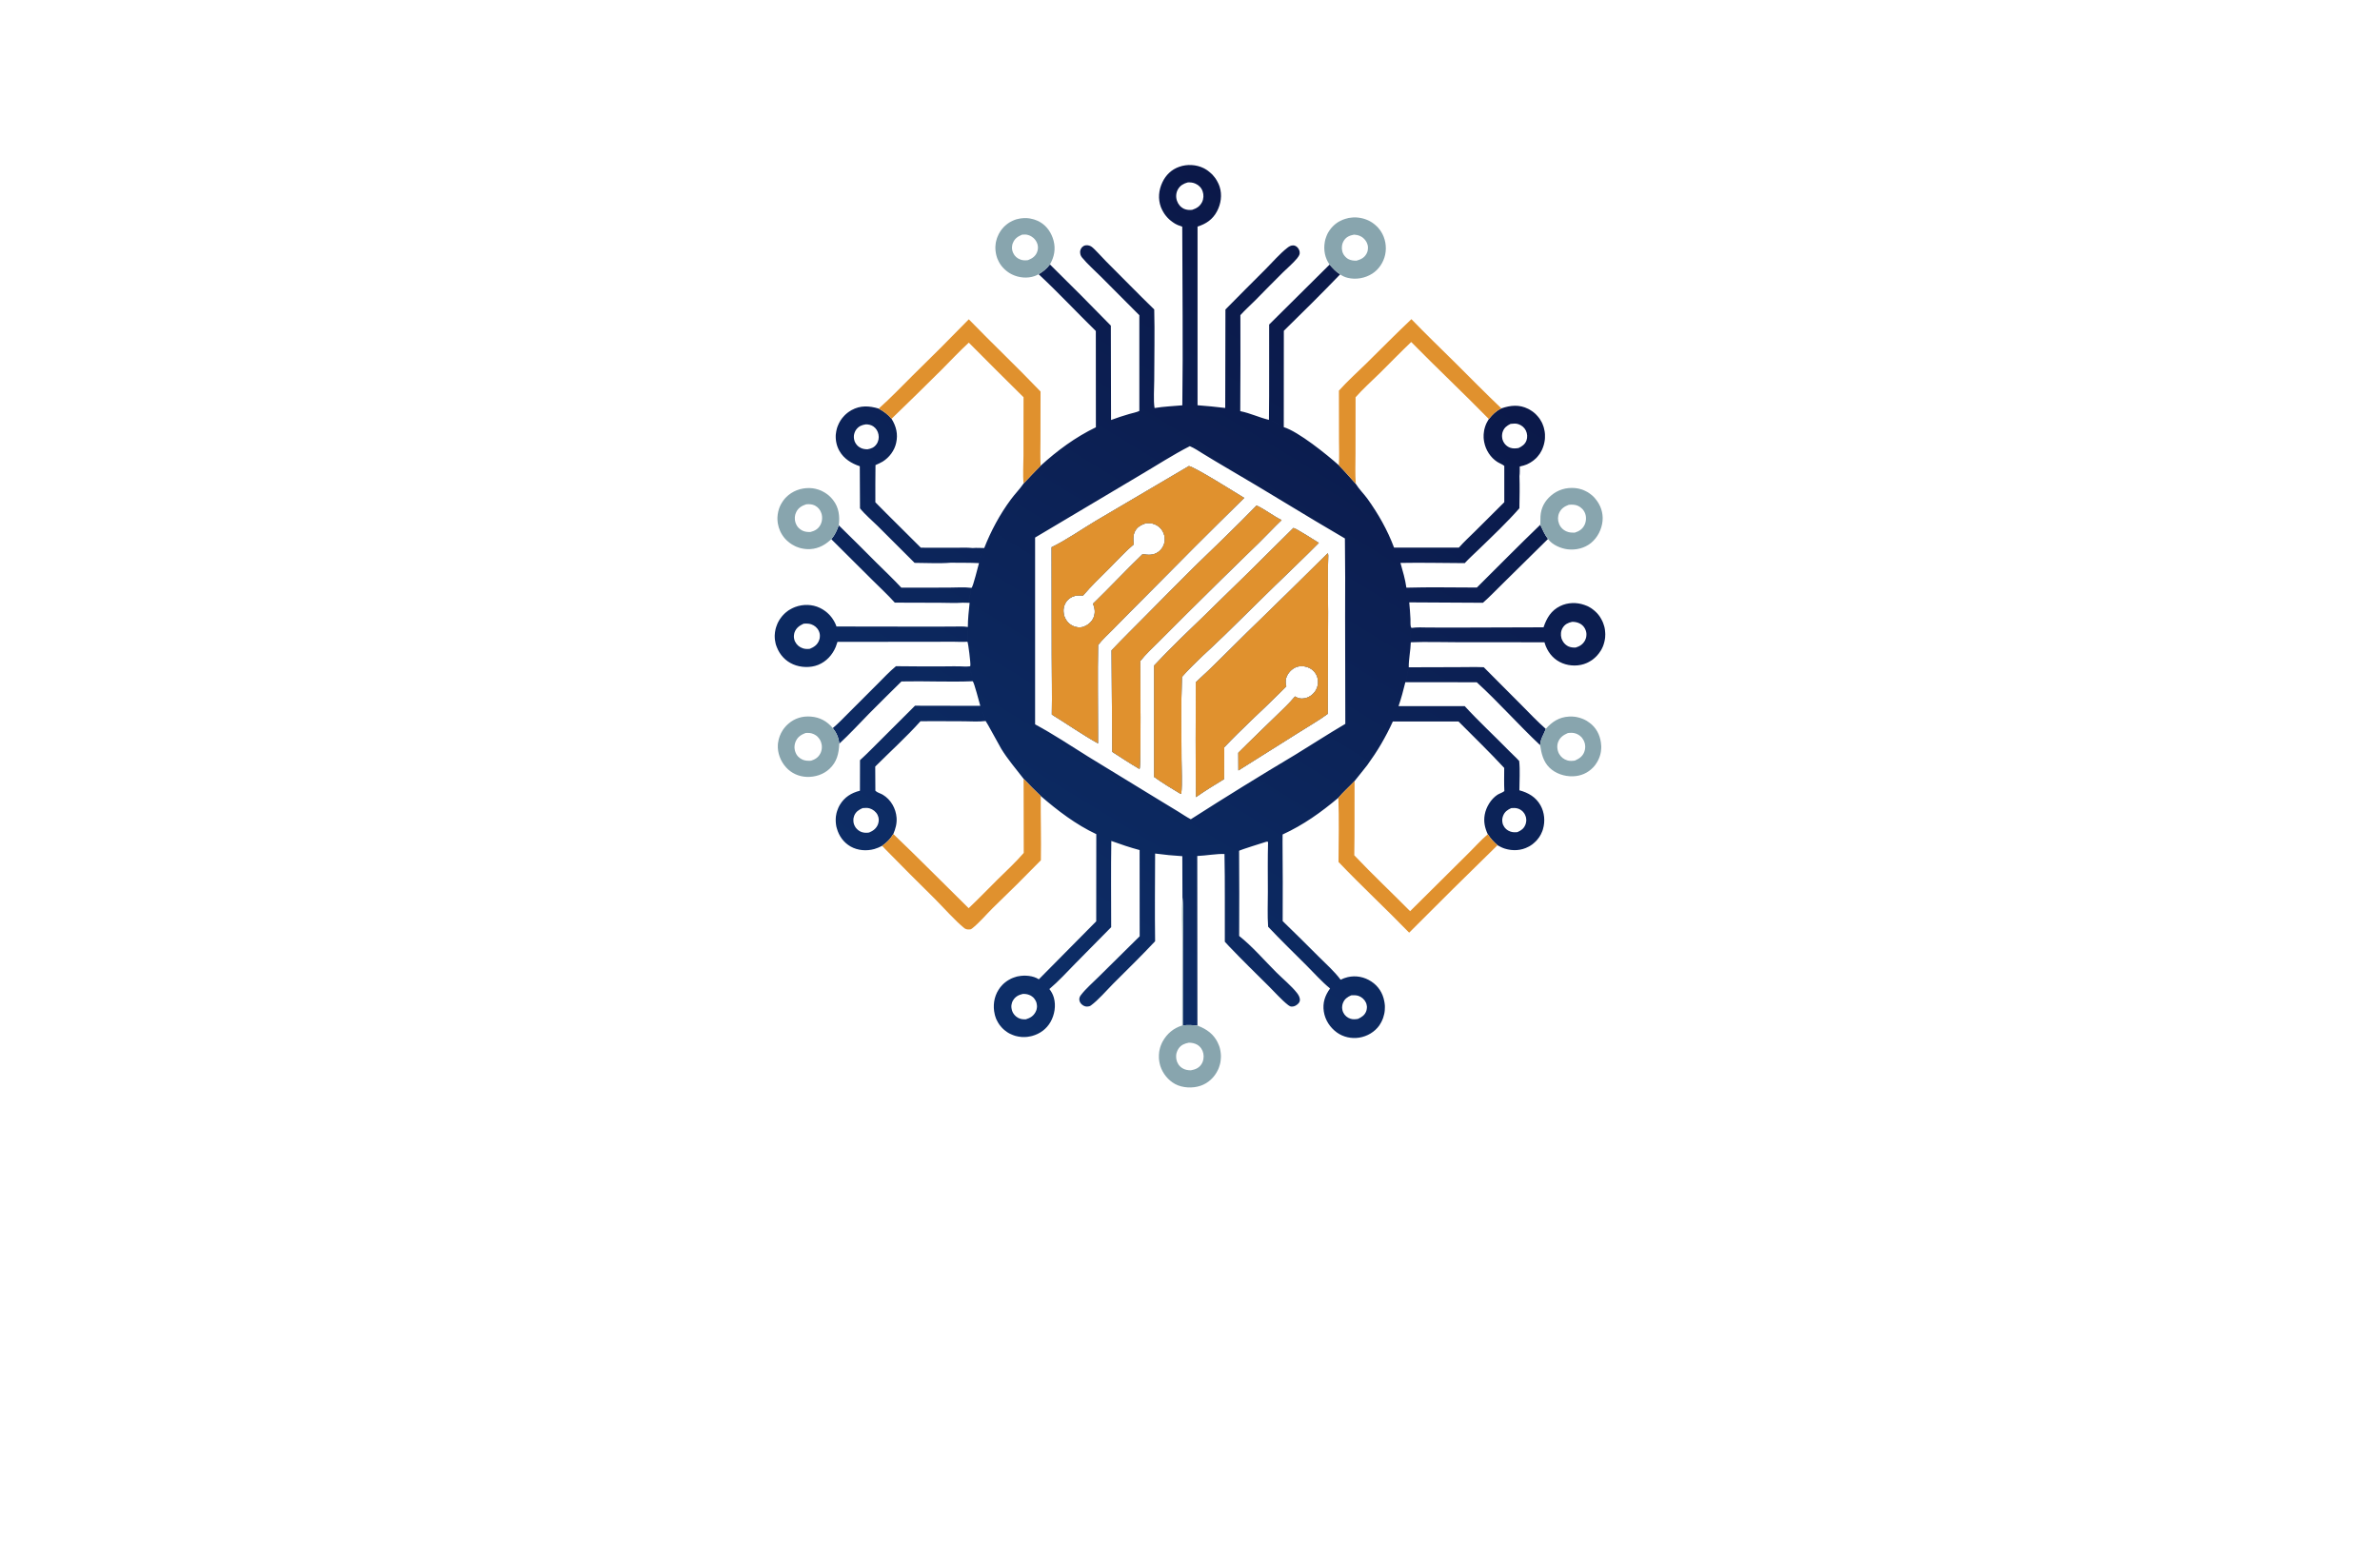 <?xml version="1.0" encoding="utf-8"?>
<!-- Generator: Adobe Illustrator 27.8.1, SVG Export Plug-In . SVG Version: 6.00 Build 0)  -->
<svg version="1.1" xmlns="http://www.w3.org/2000/svg" xmlns:xlink="http://www.w3.org/1999/xlink" x="0px" y="0px"
	 viewBox="0 0 350 230" style="enable-background:new 0 0 350 230;" xml:space="preserve">
<style type="text/css">
	.st0{fill:#DEEDF4;}
	.st1{fill:#A4CCE5;}
	.st2{fill:#E9F4F6;}
	.st3{fill:#DFECF2;}
	.st4{fill:#DCE9F1;}
	.st5{fill:#87B7DD;}
	.st6{fill:#7BB2D9;}
	.st7{fill:#EBF2FA;}
	.st8{fill:#FFEABB;}
	.st9{fill:#D3C7AE;}
	.st10{fill:#CAFFFC;}
	.st11{fill:#BFF7BA;}
	.st12{fill:#FFE0A1;}
	.st13{fill:#00A3F4;}
	.st14{fill:#460048;}
	.st15{fill:#00DBFF;}
	.st16{fill:#0B5F78;}
	.st17{fill:#BF0080;}
	.st18{fill:#FF1400;}
	.st19{fill:#008DFF;}
	.st20{fill:#C900FF;}
	.st21{fill:#FB9824;}
	.st22{fill:#600463;}
	.st23{fill:#62FF00;}
	.st24{fill:#005FFF;}
	.st25{fill:#FFCE00;}
	.st26{fill:#A58DF3;}
	.st27{fill:#F383FF;}
	.st28{fill:#FF9269;}
	.st29{fill:#32897F;}
	.st30{fill:#44A3C5;}
	.st31{fill:url(#SVGID_1_);}
	.st32{fill:url(#SVGID_00000012437354576448857780000008364369571694836356_);}
	.st33{fill:#FCB763;}
	.st34{fill:#29CDEB;}
	.st35{fill:#155F98;}
	.st36{fill:url(#SVGID_00000083777456858897013360000015880390848834184589_);}
	.st37{fill:#EA4327;}
	.st38{fill:#11417E;}
	.st39{fill:url(#SVGID_00000074434329928146522810000002252233935025102255_);}
	.st40{fill:url(#SVGID_00000097500849793347539250000008190176620731920561_);}
	.st41{fill:#F7A222;}
	.st42{fill:#BC220A;}
	.st43{fill:#E6B778;}
	.st44{fill:#36566E;}
	.st45{fill:url(#SVGID_00000073697114243866485680000007610999528865261189_);}
	.st46{fill:url(#SVGID_00000013891732711498077020000005589884932840428695_);}
	.st47{fill:url(#SVGID_00000150786745553819204480000005694035525766622142_);}
	.st48{fill:#0C7CB3;}
	.st49{fill:url(#SVGID_00000083064169362788772410000004609201298157403558_);}
	.st50{fill:url(#SVGID_00000072995576006670608410000009644120441330131361_);}
	.st51{fill:url(#SVGID_00000026854205003512302160000011881501998800583332_);}
	.st52{fill:url(#SVGID_00000103226104234903236420000001143216158323541427_);}
	.st53{fill:#FEFEFE;}
	.st54{fill:#12BAE0;}
	.st55{fill:#09538B;}
	.st56{fill:#0B9DCB;}
	.st57{fill:url(#SVGID_00000048469105751763603780000006037089465599160501_);}
	.st58{fill:#0E2462;}
	.st59{fill:url(#SVGID_00000179612354523890753890000015215358326265430170_);}
	.st60{fill:#D1832B;}
	.st61{fill:#F1B052;}
	.st62{fill:url(#SVGID_00000026152501859205700360000015103128076347860389_);}
	.st63{fill:#125999;}
	.st64{fill:#0A2150;}
	.st65{fill:url(#SVGID_00000170256899136095371980000000339298571878710658_);}
	.st66{fill:#88A5AE;}
	.st67{fill:#E0912E;}
	.st68{fill:#0B1557;}
	.st69{fill:#1E3D78;}
	.st70{fill:#F3803B;}
	.st71{fill:url(#SVGID_00000134228170678016986960000008935649002703449729_);}
	.st72{fill:url(#SVGID_00000100374237152944700820000003616706634274298502_);}
	.st73{fill:url(#SVGID_00000168100483657029998890000003616812215479207094_);}
	.st74{fill:url(#SVGID_00000013878351554189337500000010831357010432338834_);}
	.st75{fill:url(#SVGID_00000139986299409080209440000016458962702489509793_);}
	.st76{fill:url(#SVGID_00000057835447103488639830000008635384767735185055_);}
	.st77{fill:#56D7CE;}
	.st78{fill:url(#SVGID_00000101798875260883423190000012452027495295505025_);}
	.st79{fill:url(#SVGID_00000055702794899667075720000015803107172223473086_);}
	.st80{fill:#0B6F92;}
	.st81{fill:#90DEDC;}
	.st82{fill:#48C8C8;}
	.st83{fill:#012B51;}
	.st84{fill:#0694AD;}
	.st85{fill:url(#SVGID_00000100348961868542246070000012825492053003615128_);}
	.st86{fill:#3AEE3F;}
	.st87{fill:#18A935;}
	.st88{fill:url(#SVGID_00000015314646528159479200000007251663155826675849_);}
	.st89{fill:#31C1F9;}
	.st90{fill:#14A333;}
	.st91{fill:#6091D0;}
	.st92{fill:#597396;}
	.st93{fill:url(#SVGID_00000053520065672592474210000015254283813960002992_);}
	.st94{fill:#5FAEEB;}
	.st95{fill:url(#SVGID_00000021832584087637659280000004189622665792299197_);}
	.st96{fill:#EF9551;}
	.st97{fill:url(#SVGID_00000183246381796734170750000007778204214527228821_);}
	.st98{fill:url(#SVGID_00000088112731257921845540000014128016411850001575_);}
	.st99{fill:url(#SVGID_00000120558287383052390700000014715314377867386542_);}
	.st100{fill:#EDC462;}
	.st101{fill:#399F91;}
	.st102{fill:#193B4B;}
	.st103{fill:url(#SVGID_00000067929562984211241950000000921182772556154796_);}
</style>
<g id="Layer_1">
</g>
<g id="Layer_2">
</g>
<g id="Layer_3">
</g>
<g id="Layer_4">
</g>
<g id="Layer_5">
</g>
<g id="Layer_6">
</g>
<g id="Layer_7">
</g>
<g id="Layer_8">
</g>
<g id="Layer_9">
</g>
<g id="Layer_10">
</g>
<g id="Layer_11">
</g>
<g id="Layer_12">
</g>
<g id="Layer_13">
</g>
<g id="Layer_14">
</g>
<g id="_x31_-15">
	<g>
		<linearGradient id="SVGID_1_" gradientUnits="userSpaceOnUse" x1="205.665" y1="42.203" x2="141.313" y2="147.652">
			<stop  offset="0" style="stop-color:#0B1848"/>
			<stop  offset="1" style="stop-color:#0D2F69"/>
		</linearGradient>
		<path class="st31" d="M179.36,27.47c-0.03-0.08-0.05-0.15-0.08-0.22c-0.03-0.07-0.06-0.14-0.09-0.22c-0.03-0.07-0.06-0.14-0.1-0.2
			c-0.03-0.07-0.07-0.14-0.11-0.21c-0.04-0.07-0.07-0.13-0.12-0.2c-0.04-0.06-0.08-0.13-0.12-0.19c-0.05-0.06-0.09-0.12-0.14-0.18
			c-0.05-0.07-0.1-0.13-0.15-0.18c-0.05-0.06-0.1-0.12-0.15-0.18c-0.06-0.05-0.11-0.11-0.17-0.16c-0.05-0.05-0.11-0.1-0.17-0.15
			c-0.06-0.05-0.11-0.1-0.18-0.15c-0.06-0.05-0.12-0.09-0.18-0.14c-0.06-0.04-0.13-0.09-0.19-0.13c-0.07-0.04-0.13-0.08-0.2-0.12
			c-0.07-0.03-0.14-0.07-0.2-0.11c-1.1-0.54-2.44-0.61-3.59-0.2c-1.13,0.39-1.98,1.21-2.48,2.28c-0.55,1.16-0.67,2.44-0.22,3.65
			c0.03,0.07,0.06,0.14,0.09,0.21c0.03,0.07,0.06,0.14,0.1,0.21c0.03,0.07,0.07,0.14,0.11,0.21c0.04,0.07,0.07,0.13,0.12,0.2
			c0.04,0.06,0.08,0.13,0.12,0.19c0.05,0.07,0.09,0.13,0.14,0.19l0.15,0.18c0.05,0.06,0.1,0.12,0.15,0.17
			c0.06,0.06,0.11,0.11,0.17,0.17c0.05,0.05,0.11,0.1,0.17,0.16c0.06,0.05,0.11,0.1,0.18,0.14c0.06,0.05,0.12,0.1,0.18,0.14
			c0.06,0.05,0.13,0.09,0.19,0.13c0.07,0.05,0.13,0.09,0.2,0.13c0.07,0.03,0.14,0.07,0.21,0.11c0.06,0.03,0.13,0.07,0.21,0.1
			c0.21,0.09,0.43,0.17,0.65,0.24c0.01,8.75,0.13,17.52,0.01,26.27l0.07-0.02l2.17,0.01V33.32c1.26-0.39,2.23-1.05,2.86-2.24
			C179.55,29.98,179.75,28.67,179.36,27.47z M176.77,29.73c-0.33,0.64-0.8,0.91-1.45,1.13c-0.4,0.05-0.81,0.02-1.18-0.14
			c-0.52-0.24-0.88-0.67-1.06-1.2c-0.19-0.55-0.14-1.18,0.15-1.68c0.33-0.57,0.83-0.84,1.43-1.01c0.41-0.02,0.76,0.01,1.14,0.18
			c0.5,0.22,0.89,0.62,1.06,1.14C177.04,28.66,177.01,29.24,176.77,29.73z M142.66,98.23l-0.01-0.1c-0.2,0.01-0.38,0.02-0.57-0.05
			c-0.04-0.01-0.08-0.03-0.13-0.05c-1.18-0.07-2.39-0.02-3.58-0.02c-2.21,0-4.41,0-6.61-0.03c-0.97,0.8-1.84,1.74-2.73,2.63
			l-4.28,4.28c-0.74,0.73-1.47,1.52-2.28,2.19c0.54,0.68,0.88,1.43,0.95,2.3c1.54-1.42,2.96-2.97,4.43-4.47
			c1.55-1.58,3.15-3.13,4.72-4.69c3.49-0.08,7,0.11,10.48-0.03C143,99.54,142.75,98.89,142.66,98.23z M142.15,86.55
			c0.24-0.02,0.48-0.05,0.72-0.09c-1.08-0.14-2.27-0.04-3.37-0.04l-6.95,0.01c-1.17-1.26-2.42-2.44-3.64-3.65
			c-1.84-1.86-3.69-3.69-5.56-5.52c-0.28,0.76-0.56,1.42-1.1,2.04l6,5.97c1.11,1.11,2.29,2.19,3.34,3.36l6.65,0.02
			c1.1,0,2.25,0.07,3.34-0.01c0.29-0.13,0.6-0.1,0.91-0.09c0.01-0.66,0.29-1.26,0.29-1.91l-0.09-0.07
			C142.57,86.57,142.25,86.6,142.15,86.55z M223.76,103.71l-5.56-5.58c-1.3-0.05-2.61-0.01-3.9-0.01c-2.38,0-4.76,0-7.13,0.02
			c-0.15,0.72-0.26,1.5-0.5,2.19l10.5,0.01c3.23,2.95,6.13,6.26,9.32,9.25c0.06-0.96,0.48-1.46,0.8-2.3l0.03-0.09
			C226.08,106.11,224.92,104.88,223.76,103.71z M226.57,77.3l-0.06-0.12c-3.15,3.03-6.22,6.15-9.32,9.23
			c-3.45,0-6.92-0.08-10.37,0.02l0.31,0.09c-0.05,0.13-0.1,0.25-0.16,0.38c0.09,0.56,0.15,1.14,0.27,1.69l10.84,0.06
			c1.03-0.91,1.98-1.91,2.96-2.87l6.61-6.52C227.14,78.6,226.92,78.03,226.57,77.3z M144.94,106.02c-0.16-0.57-0.42-1.32-0.68-1.84
			c-0.11-0.22-0.26-0.23-0.47-0.29l0.37-0.08l-9.6-0.02l-4.98,4.97c-1.03,1.02-2.04,2.07-3.11,3.04l-0.01,4.49
			c0.61-0.11,1.22-0.12,1.84-0.03c0.15,0.02,0.27,0.04,0.43,0.02c-0.02-1.18-0.02-2.36-0.02-3.54c2.21-2.21,4.57-4.34,6.66-6.67
			c2.13-0.02,4.27,0.01,6.4,0.01c1.04,0.01,2.15,0.09,3.18-0.04C144.95,106.04,144.94,106.03,144.94,106.02z M195.53,38.91
			l-8.89,8.82c-0.02,4.67,0.03,9.35-0.03,14.02c0.76,0.26,1.48,0.7,2.18,1.07l0.01-14.17c2.79-2.73,5.58-5.49,8.28-8.3
			C196.44,39.95,196.02,39.48,195.53,38.91z M190.72,146.02c-0.78-1-2.12-2.11-3.06-3.05c-1.77-1.77-3.48-3.77-5.43-5.32
			c0.02-4.17,0.02-8.34-0.01-12.5c-0.57,0.17-1.55,0.54-2.15,0.45c0.09,4.29,0.03,8.6,0.05,12.9c0.2,0.23,0.4,0.45,0.61,0.66
			c1.91,2,3.9,3.95,5.87,5.9c0.92,0.91,1.84,1.98,2.85,2.77c0.18,0.13,0.32,0.22,0.56,0.21c0.34,0,0.66-0.19,0.9-0.43
			c0.18-0.18,0.27-0.38,0.25-0.64C191.13,146.62,190.94,146.3,190.72,146.02z M163.36,47.89c-2.95-3.03-5.94-6.03-8.96-9
			c-0.44,0.59-1.02,1.08-1.66,1.44c2.89,2.69,5.59,5.59,8.41,8.35l0.01,14.16c0.73-0.39,1.47-0.75,2.23-1.07L163.36,47.89z
			 M169.79,60.01c-0.19-1.11-0.05-2.9-0.05-4.1c0-3.46,0.09-6.94,0-10.4c-2.41-2.33-4.74-4.75-7.12-7.11
			c-0.51-0.5-1.63-1.79-2.09-2.11c-0.22-0.16-0.51-0.23-0.77-0.22c-0.04,0-0.07,0.01-0.1,0.01c-0.03,0.01-0.07,0.01-0.1,0.02
			c-0.03,0.01-0.06,0.02-0.1,0.03c-0.03,0.02-0.06,0.03-0.09,0.04c-0.03,0.02-0.06,0.04-0.08,0.06c-0.03,0.01-0.06,0.03-0.08,0.06
			c-0.03,0.02-0.05,0.04-0.08,0.06c-0.02,0.03-0.04,0.05-0.06,0.08c-0.2,0.24-0.27,0.56-0.21,0.86c0.03,0.22,0.13,0.42,0.27,0.59
			c0.82,1,1.89,1.92,2.8,2.84l5.62,5.64v14.08C168.13,60.36,169.31,59.98,169.79,60.01z M190.85,36.44
			c-0.17-0.2-0.41-0.35-0.68-0.35c-0.31,0-0.58,0.14-0.82,0.33c-1.15,0.89-2.25,2.18-3.29,3.22c-1.96,1.95-3.91,3.91-5.85,5.88
			L180.18,60c0.73,0.17,1.47,0.33,2.21,0.47c0.03-4.7,0.04-9.41,0.02-14.12c0.68-0.76,1.46-1.45,2.18-2.17
			c1.35-1.38,2.71-2.76,4.08-4.12c0.68-0.67,1.46-1.32,2.07-2.05c0.15-0.18,0.36-0.48,0.39-0.72
			C191.16,36.98,191.05,36.68,190.85,36.44z M226.55,118.45c-0.69-1.23-1.79-1.86-3.11-2.22c0-1.41,0.12-2.92-0.03-4.31
			c-0.13,1.43-0.11,2.79-0.09,4.23c-0.73,0-1.38,0.05-2.09,0.19c-0.02,0.01-0.04,0.03-0.06,0.05c-0.28,0.21-0.66,0.31-0.96,0.5
			c-0.96,0.63-1.67,1.82-1.87,2.93c-0.18,1.03,0.01,1.93,0.45,2.87c0.42,0.64,0.85,1.12,1.43,1.62c0.35,0.2,0.7,0.38,1.08,0.5
			c1.16,0.36,2.4,0.3,3.48-0.28c0.07-0.03,0.13-0.07,0.19-0.1c0.06-0.04,0.12-0.08,0.18-0.12c0.06-0.04,0.12-0.08,0.18-0.12
			c0.06-0.05,0.12-0.09,0.17-0.14c0.06-0.04,0.11-0.09,0.16-0.14c0.06-0.04,0.11-0.09,0.16-0.15c0.05-0.05,0.1-0.1,0.15-0.15
			c0.05-0.06,0.1-0.11,0.14-0.17c0.05-0.05,0.09-0.11,0.13-0.17c0.05-0.05,0.09-0.11,0.13-0.17s0.08-0.12,0.11-0.19
			c0.04-0.06,0.07-0.12,0.11-0.18c0.03-0.07,0.06-0.13,0.09-0.2c0.03-0.06,0.06-0.13,0.09-0.2c0.03-0.06,0.05-0.13,0.08-0.2
			c0.02-0.07,0.04-0.13,0.06-0.2C227.25,120.79,227.13,119.49,226.55,118.45z M224.45,120.73l-0.03,0.18c0,0.06-0.02,0.12-0.03,0.18
			c-0.02,0.06-0.04,0.12-0.06,0.18c-0.22,0.58-0.62,0.87-1.18,1.11c-0.36,0.04-0.68,0.04-1.03-0.08c-0.47-0.16-0.85-0.48-1.05-0.94
			c-0.03-0.05-0.05-0.11-0.07-0.16c-0.01-0.06-0.03-0.12-0.04-0.18c-0.02-0.06-0.02-0.11-0.03-0.17s-0.01-0.12-0.01-0.18v-0.18
			l0.03-0.18c0.01-0.06,0.02-0.12,0.04-0.17c0.02-0.06,0.04-0.12,0.06-0.17c0.23-0.59,0.64-0.87,1.19-1.12
			c0.32-0.02,0.64-0.04,0.96,0.06c0.05,0.02,0.11,0.04,0.17,0.06c0.05,0.03,0.11,0.05,0.16,0.08c0.06,0.03,0.11,0.06,0.16,0.1
			c0.05,0.03,0.1,0.07,0.14,0.11c0.05,0.04,0.09,0.09,0.14,0.13c0.04,0.04,0.08,0.09,0.11,0.14c0.04,0.05,0.08,0.1,0.11,0.15
			c0.03,0.05,0.06,0.11,0.08,0.16c0.03,0.06,0.05,0.11,0.07,0.17c0.02,0.06,0.04,0.12,0.06,0.18c0.01,0.06,0.02,0.12,0.03,0.18
			s0.01,0.12,0.02,0.18V120.73z M129.82,116.88c-0.31-0.19-0.81-0.31-1.05-0.55c-0.02-0.02-0.03-0.04-0.04-0.05
			c-0.16,0.02-0.28,0-0.43-0.02c-0.62-0.09-1.23-0.08-1.84,0.03c-1.26,0.32-2.27,0.94-2.95,2.08c-0.04,0.07-0.07,0.13-0.11,0.2
			c-0.03,0.06-0.07,0.13-0.1,0.2c-0.03,0.06-0.06,0.13-0.08,0.2c-0.03,0.07-0.06,0.14-0.08,0.21c-0.03,0.07-0.05,0.14-0.07,0.21
			c-0.02,0.07-0.04,0.15-0.06,0.22c-0.01,0.07-0.03,0.14-0.04,0.22c-0.01,0.07-0.03,0.14-0.04,0.22c-0.01,0.07-0.01,0.14-0.02,0.22
			c0,0.07-0.01,0.15-0.01,0.22v0.22c0,0.08,0,0.15,0.01,0.23c0,0.07,0.01,0.15,0.02,0.22s0.02,0.15,0.03,0.22
			c0.01,0.07,0.03,0.15,0.04,0.22c0.02,0.07,0.04,0.14,0.06,0.21c0.3,1.13,1.01,2.11,2.03,2.69c1.04,0.59,2.34,0.69,3.49,0.37
			c0.39-0.11,0.77-0.28,1.14-0.47c0.7-0.49,1.21-1,1.65-1.74c0.33-0.78,0.54-1.53,0.48-2.39
			C131.75,118.9,131.01,117.59,129.82,116.88z M129.22,120.72c0,0.06-0.01,0.12-0.02,0.18s-0.02,0.11-0.04,0.17
			c-0.01,0.06-0.03,0.11-0.05,0.17c-0.24,0.61-0.71,0.96-1.3,1.2c-0.37,0.07-0.75,0.05-1.1-0.07c-0.06-0.02-0.12-0.05-0.17-0.07
			c-0.06-0.03-0.11-0.06-0.16-0.09c-0.05-0.03-0.1-0.06-0.15-0.1c-0.05-0.04-0.1-0.08-0.14-0.12c-0.05-0.04-0.09-0.08-0.13-0.13
			c-0.04-0.04-0.08-0.09-0.12-0.14c-0.03-0.05-0.06-0.1-0.09-0.15c-0.03-0.06-0.06-0.11-0.09-0.17c-0.02-0.05-0.05-0.11-0.07-0.17
			c-0.02-0.06-0.03-0.12-0.05-0.18c-0.01-0.06-0.02-0.12-0.03-0.18s-0.01-0.12-0.01-0.18c-0.01-0.06,0-0.13,0-0.19
			s0.01-0.12,0.02-0.18s0.03-0.12,0.05-0.18c0.01-0.06,0.03-0.12,0.05-0.18c0.25-0.59,0.67-0.86,1.23-1.11
			c0.33-0.03,0.69-0.06,1.01,0.03c0.51,0.15,0.96,0.5,1.2,0.98c0.02,0.05,0.04,0.11,0.06,0.17c0.02,0.05,0.04,0.11,0.06,0.16
			l0.03,0.18c0.01,0.06,0.01,0.12,0.02,0.18C129.23,120.6,129.23,120.66,129.22,120.72z M154.98,146.73
			c-0.14-0.48-0.35-0.88-0.66-1.27c-0.42-0.6-1.11-0.88-1.55-1.43c-0.8-0.54-2.07-0.64-3-0.45c-0.07,0.01-0.15,0.03-0.22,0.04
			c-0.08,0.02-0.15,0.04-0.22,0.07c-0.08,0.02-0.15,0.04-0.22,0.07c-0.07,0.02-0.14,0.05-0.21,0.08c-0.07,0.03-0.14,0.06-0.21,0.09
			c-0.07,0.03-0.14,0.07-0.2,0.11c-0.07,0.03-0.14,0.07-0.2,0.11c-0.07,0.04-0.13,0.08-0.19,0.12c-0.06,0.05-0.13,0.09-0.19,0.14
			c-0.06,0.04-0.12,0.09-0.18,0.14c-0.05,0.05-0.11,0.1-0.17,0.15c-0.05,0.05-0.11,0.1-0.16,0.16c-0.05,0.05-0.1,0.11-0.15,0.17
			c-0.05,0.05-0.1,0.11-0.15,0.17c-0.05,0.06-0.09,0.12-0.13,0.19c-0.05,0.06-0.09,0.12-0.13,0.19c-0.67,1.05-0.85,2.37-0.56,3.58
			c0.01,0.07,0.03,0.14,0.05,0.21c0.02,0.07,0.04,0.14,0.07,0.21c0.02,0.07,0.05,0.14,0.07,0.21c0.03,0.06,0.06,0.13,0.09,0.2
			c0.03,0.06,0.06,0.13,0.1,0.19c0.03,0.07,0.07,0.13,0.1,0.19c0.04,0.07,0.08,0.13,0.12,0.19s0.08,0.12,0.12,0.18
			c0.05,0.06,0.09,0.12,0.14,0.17c0.04,0.06,0.09,0.11,0.14,0.17c0.05,0.05,0.1,0.11,0.15,0.16s0.1,0.1,0.16,0.15
			c0.05,0.05,0.11,0.09,0.16,0.14c0.06,0.05,0.12,0.09,0.18,0.13c0.05,0.05,0.11,0.09,0.17,0.13s0.13,0.08,0.19,0.12
			c0.06,0.03,0.13,0.07,0.2,0.11c0.06,0.03,0.13,0.06,0.2,0.09s0.14,0.06,0.21,0.09c0.07,0.03,0.14,0.06,0.21,0.08
			c0.07,0.02,0.14,0.05,0.21,0.07c0.08,0.02,0.15,0.04,0.22,0.05c0.08,0.02,0.15,0.04,0.22,0.05c0.08,0.01,0.15,0.02,0.23,0.03
			c0.07,0.01,0.15,0.02,0.22,0.03c0.08,0,0.15,0.01,0.23,0.01h0.22c0.08,0,0.15-0.01,0.23-0.01c0.07-0.01,0.15-0.01,0.22-0.02
			c0.08-0.01,0.15-0.02,0.23-0.04c0.07-0.01,0.14-0.02,0.22-0.04c0.07-0.02,0.14-0.03,0.22-0.05c1.16-0.32,2.11-1.01,2.71-2.06
			C155.09,149.24,155.31,147.9,154.98,146.73z M152.49,148.16c-0.01,0.07-0.02,0.13-0.03,0.19c-0.01,0.06-0.02,0.12-0.04,0.18
			c-0.02,0.06-0.04,0.12-0.07,0.17c-0.02,0.06-0.05,0.12-0.08,0.17c-0.32,0.58-0.78,0.85-1.4,1.04c-0.4,0.02-0.76-0.01-1.12-0.2
			c-0.06-0.03-0.11-0.06-0.16-0.1c-0.06-0.03-0.11-0.07-0.16-0.11c-0.05-0.04-0.09-0.08-0.14-0.13c-0.04-0.04-0.09-0.09-0.13-0.14
			c-0.04-0.05-0.07-0.1-0.11-0.15c-0.03-0.05-0.07-0.11-0.1-0.16c-0.03-0.06-0.05-0.12-0.08-0.18c-0.02-0.05-0.04-0.11-0.06-0.17
			s-0.03-0.12-0.04-0.18c-0.01-0.07-0.02-0.13-0.03-0.19s-0.01-0.12-0.01-0.18c0-0.07,0.01-0.13,0.01-0.19
			c0.01-0.06,0.02-0.12,0.04-0.18c0.01-0.06,0.03-0.12,0.04-0.18c0.02-0.06,0.05-0.12,0.07-0.18c0.03-0.05,0.06-0.11,0.09-0.16
			c0.32-0.55,0.82-0.81,1.42-0.95c0.35-0.02,0.72,0.03,1.04,0.18c0.06,0.02,0.12,0.05,0.17,0.08c0.05,0.04,0.1,0.07,0.15,0.11
			c0.05,0.03,0.1,0.07,0.15,0.11l0.13,0.13c0.04,0.05,0.08,0.1,0.11,0.15c0.04,0.05,0.07,0.1,0.1,0.15
			c0.04,0.06,0.06,0.11,0.09,0.17c0.02,0.05,0.05,0.11,0.07,0.17c0.01,0.06,0.03,0.12,0.04,0.18c0.02,0.06,0.03,0.12,0.03,0.18
			c0.01,0.07,0.02,0.13,0.02,0.19S152.49,148.1,152.49,148.16z M227.18,63.65c-0.01-0.07-0.02-0.15-0.03-0.23
			c-0.02-0.07-0.03-0.15-0.05-0.22c-0.01-0.08-0.03-0.15-0.05-0.23c-0.02-0.07-0.04-0.15-0.06-0.22c-0.03-0.07-0.05-0.14-0.08-0.21
			c-0.02-0.07-0.05-0.14-0.08-0.21c-0.03-0.06-0.06-0.13-0.09-0.2c-0.04-0.06-0.07-0.13-0.11-0.19c-0.03-0.07-0.07-0.13-0.11-0.19
			c-0.04-0.07-0.08-0.13-0.12-0.19c-0.05-0.06-0.09-0.12-0.14-0.18c-0.04-0.06-0.09-0.11-0.14-0.17s-0.1-0.11-0.15-0.16
			c-0.05-0.06-0.1-0.11-0.15-0.16c-0.06-0.05-0.11-0.1-0.17-0.15c-0.05-0.05-0.11-0.09-0.17-0.14s-0.12-0.09-0.18-0.13
			c-0.06-0.04-0.12-0.08-0.19-0.12c-0.06-0.04-0.12-0.08-0.19-0.12c-0.06-0.03-0.13-0.07-0.19-0.1c-1.32-0.66-2.59-0.53-3.94-0.07
			c-0.79,0.39-1.3,0.89-1.84,1.57c-0.05,0.07-0.09,0.13-0.12,0.19c-0.04,0.07-0.08,0.13-0.11,0.2c-0.04,0.06-0.07,0.13-0.11,0.2
			c-0.03,0.06-0.06,0.13-0.09,0.2c-0.02,0.07-0.05,0.14-0.08,0.21c-0.02,0.07-0.05,0.14-0.07,0.21s-0.04,0.14-0.06,0.22
			c-0.01,0.07-0.03,0.14-0.05,0.21c-0.01,0.08-0.02,0.15-0.03,0.22c-0.01,0.08-0.02,0.15-0.03,0.23c-0.01,0.07-0.01,0.14-0.02,0.22
			v0.44c0.01,0.08,0.01,0.15,0.02,0.23c0.01,0.07,0.02,0.15,0.03,0.22c0.01,0.07,0.02,0.15,0.04,0.22c0.22,1.14,0.92,2.23,1.9,2.87
			c0.31,0.2,0.78,0.37,1.05,0.6c0.74,0.16,1.43,0.19,2.19,0.13c0,0.45-0.03,0.92,0.04,1.37c0.06-0.46,0.04-0.95,0.04-1.41
			c0.19-0.04,0.37-0.09,0.56-0.14c0.07-0.02,0.13-0.04,0.2-0.07c0.07-0.02,0.14-0.05,0.21-0.07c0.06-0.03,0.13-0.06,0.2-0.09
			c0.06-0.03,0.13-0.06,0.19-0.1c0.06-0.03,0.13-0.06,0.19-0.1s0.12-0.08,0.18-0.12c0.06-0.04,0.12-0.08,0.18-0.12
			s0.12-0.09,0.17-0.13c0.06-0.05,0.11-0.1,0.17-0.15c0.05-0.04,0.1-0.09,0.16-0.14c0.05-0.06,0.1-0.11,0.15-0.16
			c0.04-0.06,0.09-0.11,0.14-0.17c0.04-0.05,0.09-0.11,0.13-0.17s0.09-0.11,0.13-0.17c0.04-0.06,0.07-0.13,0.11-0.19
			s0.07-0.12,0.11-0.19c0.03-0.07,0.07-0.13,0.1-0.2c0.03-0.07,0.06-0.14,0.09-0.22c0.03-0.07,0.06-0.14,0.08-0.21
			c0.03-0.07,0.05-0.15,0.07-0.22c0.03-0.08,0.05-0.15,0.06-0.22c0.02-0.08,0.04-0.15,0.05-0.23c0.02-0.08,0.03-0.15,0.04-0.23
			c0.01-0.07,0.02-0.15,0.03-0.23c0-0.07,0.01-0.15,0.01-0.23c0-0.07,0.01-0.15,0-0.23v-0.23C227.19,63.8,227.18,63.73,227.18,63.65
			z M224.48,64.78c-0.21,0.56-0.63,0.86-1.16,1.11c-0.4,0.07-0.81,0.1-1.2-0.03c-0.06-0.02-0.12-0.04-0.17-0.07
			c-0.05-0.02-0.11-0.05-0.16-0.08c-0.05-0.03-0.1-0.06-0.15-0.1c-0.05-0.03-0.09-0.07-0.14-0.11c-0.04-0.04-0.09-0.08-0.13-0.13
			c-0.04-0.04-0.08-0.09-0.11-0.13c-0.04-0.05-0.07-0.1-0.1-0.15c-0.03-0.05-0.06-0.1-0.09-0.16c-0.03-0.05-0.05-0.11-0.07-0.17
			s-0.04-0.12-0.06-0.18l-0.03-0.18c-0.01-0.07-0.02-0.13-0.02-0.19v-0.19c0-0.06,0.01-0.12,0.02-0.19l0.03-0.18
			c0.02-0.06,0.04-0.12,0.06-0.18c0.21-0.58,0.61-0.87,1.14-1.13c0.39-0.04,0.78-0.09,1.15,0.04c0.48,0.16,0.88,0.49,1.1,0.94
			C224.61,63.77,224.65,64.31,224.48,64.78z M236.06,93.06c0-0.07-0.01-0.15-0.02-0.22c0-0.08-0.01-0.16-0.02-0.23
			c-0.02-0.08-0.03-0.15-0.04-0.23c-0.02-0.07-0.04-0.14-0.05-0.22c-0.02-0.07-0.04-0.15-0.07-0.22c-0.02-0.07-0.04-0.14-0.07-0.21
			c-0.03-0.08-0.05-0.15-0.08-0.22c-0.03-0.07-0.06-0.14-0.1-0.21c-0.03-0.06-0.06-0.13-0.1-0.2c-0.03-0.06-0.07-0.13-0.11-0.19
			c-0.04-0.07-0.08-0.13-0.12-0.2c-0.04-0.06-0.09-0.12-0.13-0.18c-0.05-0.06-0.1-0.12-0.14-0.18c-0.05-0.06-0.1-0.11-0.15-0.17
			c-0.05-0.05-0.11-0.11-0.16-0.16c-0.05-0.05-0.11-0.11-0.17-0.16c-0.05-0.05-0.11-0.09-0.17-0.14s-0.12-0.09-0.18-0.14
			c-0.06-0.04-0.12-0.09-0.18-0.13c-0.07-0.04-0.13-0.08-0.2-0.12c-0.06-0.03-0.13-0.07-0.19-0.11c-0.07-0.03-0.14-0.06-0.21-0.1
			c-0.07-0.03-0.14-0.06-0.21-0.08c-0.07-0.03-0.14-0.06-0.21-0.08c-1.14-0.4-2.44-0.36-3.53,0.17c-1.35,0.66-1.99,1.75-2.46,3.13
			l-13.16,0.04l-3.8-0.01c-0.8-0.01-1.65-0.06-2.44,0.06c0,0.1-0.01,0.14-0.05,0.23c-0.17,0.48-0.08,1.35-0.07,1.88
			c2.24-0.09,4.53-0.01,6.77-0.01l12.89,0.01c0.06,0.2,0.12,0.4,0.2,0.59c0.47,1.14,1.28,2.02,2.44,2.49
			c1.1,0.45,2.48,0.46,3.57-0.03c0.07-0.03,0.14-0.06,0.21-0.1c0.07-0.03,0.14-0.07,0.2-0.11c0.07-0.04,0.14-0.08,0.2-0.12
			c0.07-0.04,0.13-0.08,0.2-0.13c0.06-0.04,0.12-0.09,0.18-0.14l0.18-0.15c0.06-0.05,0.11-0.1,0.17-0.16
			c0.05-0.05,0.11-0.11,0.16-0.16c0.05-0.06,0.11-0.12,0.15-0.18c0.05-0.06,0.1-0.12,0.15-0.18c0.05-0.06,0.09-0.12,0.13-0.19
			c0.05-0.06,0.09-0.13,0.13-0.19c0.04-0.07,0.08-0.14,0.12-0.2c0.03-0.07,0.07-0.14,0.1-0.21c0.03-0.07,0.07-0.14,0.1-0.21
			c0.03-0.08,0.05-0.15,0.08-0.22c0.02-0.07,0.05-0.15,0.07-0.22c0.02-0.07,0.04-0.14,0.06-0.22c0.02-0.07,0.04-0.15,0.05-0.22
			c0.02-0.08,0.03-0.15,0.04-0.23c0.01-0.07,0.02-0.15,0.03-0.22c0-0.08,0.01-0.15,0.01-0.23c0.01-0.08,0.01-0.15,0.01-0.23
			C236.07,93.22,236.07,93.14,236.06,93.06z M233.29,93.48c0,0.06-0.01,0.12-0.02,0.18s-0.03,0.12-0.04,0.18
			c-0.02,0.06-0.04,0.12-0.07,0.18c-0.02,0.06-0.04,0.11-0.07,0.17c-0.31,0.57-0.77,0.87-1.38,1.05c-0.38,0.01-0.72-0.02-1.08-0.18
			c-0.06-0.03-0.11-0.07-0.17-0.1c-0.06-0.04-0.11-0.07-0.16-0.11c-0.06-0.04-0.11-0.09-0.15-0.13c-0.05-0.05-0.1-0.1-0.14-0.15
			c-0.04-0.05-0.08-0.1-0.12-0.16c-0.04-0.05-0.07-0.11-0.1-0.17c-0.04-0.05-0.06-0.11-0.09-0.18c-0.02-0.06-0.05-0.12-0.07-0.18
			c-0.15-0.52-0.1-1.09,0.18-1.55c0.33-0.53,0.78-0.74,1.36-0.87c0.37-0.02,0.76,0.05,1.09,0.21c0.06,0.03,0.11,0.06,0.17,0.09
			c0.05,0.03,0.1,0.07,0.15,0.1c0.05,0.04,0.09,0.08,0.14,0.12c0.04,0.04,0.08,0.09,0.13,0.13c0.04,0.05,0.07,0.1,0.11,0.15
			c0.04,0.05,0.07,0.1,0.1,0.15c0.03,0.06,0.06,0.11,0.08,0.17c0.03,0.05,0.05,0.11,0.07,0.17c0.02,0.06,0.03,0.12,0.05,0.18
			c0.01,0.06,0.02,0.12,0.03,0.18c0.01,0.06,0.01,0.12,0.01,0.18C233.3,93.36,233.3,93.42,233.29,93.48z M142.02,92.31l-0.1-0.01
			c0.13-0.05,0.27-0.06,0.41-0.09c-0.7-0.12-1.5-0.06-2.21-0.06l-3.69,0.01l-13.42-0.02c-0.02-0.07-0.05-0.14-0.08-0.22
			c-0.03-0.07-0.06-0.14-0.09-0.21c-0.04-0.08-0.07-0.15-0.11-0.22c-0.03-0.07-0.07-0.13-0.11-0.2s-0.08-0.14-0.13-0.2
			c-0.04-0.07-0.08-0.13-0.13-0.2c-0.05-0.06-0.1-0.12-0.15-0.19c-0.04-0.06-0.1-0.12-0.15-0.18c-0.05-0.05-0.1-0.11-0.16-0.17
			c-0.06-0.05-0.11-0.11-0.17-0.16s-0.12-0.11-0.18-0.16s-0.12-0.1-0.18-0.14c-0.07-0.05-0.13-0.1-0.2-0.14
			c-0.06-0.04-0.13-0.09-0.2-0.13c-0.06-0.04-0.13-0.08-0.2-0.11c-0.07-0.04-0.14-0.08-0.21-0.11c-1.12-0.54-2.46-0.56-3.61-0.13
			c-0.08,0.03-0.15,0.06-0.22,0.09s-0.14,0.06-0.2,0.09c-0.07,0.03-0.14,0.07-0.21,0.11c-0.06,0.03-0.13,0.07-0.19,0.11
			c-0.07,0.04-0.13,0.08-0.2,0.12c-0.06,0.05-0.12,0.09-0.18,0.14c-0.06,0.04-0.12,0.09-0.18,0.14c-0.06,0.05-0.11,0.1-0.17,0.15
			c-0.05,0.05-0.11,0.11-0.16,0.16c-0.05,0.06-0.11,0.11-0.16,0.17s-0.1,0.11-0.14,0.17c-0.05,0.06-0.1,0.12-0.14,0.19
			c-0.04,0.06-0.09,0.12-0.13,0.18c-0.04,0.07-0.08,0.13-0.12,0.2c-0.04,0.06-0.07,0.13-0.11,0.2c-0.03,0.07-0.06,0.14-0.1,0.2
			c-0.03,0.07-0.06,0.14-0.08,0.21c-0.03,0.07-0.06,0.14-0.08,0.21c-0.03,0.07-0.05,0.14-0.07,0.21c-0.02,0.08-0.04,0.15-0.06,0.22
			c-0.02,0.07-0.03,0.15-0.04,0.22c-0.02,0.07-0.03,0.15-0.04,0.22c-0.01,0.07-0.02,0.15-0.02,0.22c-0.01,0.08-0.01,0.15-0.02,0.23
			v0.22c0,0.08,0.01,0.15,0.01,0.23c0.01,0.07,0.01,0.14,0.02,0.22c0.01,0.07,0.02,0.15,0.04,0.22c0.01,0.07,0.02,0.15,0.04,0.22
			c0.02,0.07,0.03,0.14,0.05,0.22c0.02,0.07,0.05,0.14,0.07,0.21c0.02,0.07,0.05,0.14,0.08,0.21c0.44,1.14,1.28,2.05,2.41,2.53
			c1.11,0.48,2.54,0.53,3.66,0.08c1.2-0.48,2.1-1.46,2.59-2.64c0.1-0.25,0.18-0.5,0.26-0.75l13.07-0.01l3.98-0.01
			c0.68,0.01,1.39,0.05,2.06,0c0.06-0.66,0.06-1.38-0.05-2.04C142.1,92.31,142.15,92.32,142.02,92.31z M120.56,93.7
			c0,0.06-0.01,0.12-0.02,0.18c-0.01,0.06-0.03,0.12-0.05,0.18c-0.01,0.06-0.03,0.11-0.06,0.17c-0.25,0.62-0.73,0.94-1.33,1.19
			c-0.35,0.05-0.69,0.04-1.03-0.07c-0.49-0.16-0.9-0.49-1.13-0.96c-0.03-0.05-0.05-0.11-0.08-0.16c-0.02-0.06-0.04-0.12-0.05-0.18
			c-0.02-0.05-0.03-0.11-0.04-0.17s-0.02-0.12-0.02-0.18v-0.18c0-0.06,0.01-0.12,0.02-0.18c0-0.06,0.02-0.12,0.03-0.18
			c0.02-0.06,0.03-0.12,0.05-0.17c0.25-0.66,0.72-0.98,1.32-1.26c0.38-0.03,0.78-0.04,1.14,0.09c0.48,0.17,0.89,0.51,1.1,0.98
			c0.03,0.05,0.05,0.11,0.07,0.17c0.02,0.06,0.03,0.12,0.05,0.18c0.01,0.06,0.02,0.12,0.03,0.18c0,0.06,0.01,0.12,0.01,0.18
			S120.57,93.63,120.56,93.7z M203.64,147.71c-0.01-0.08-0.02-0.16-0.03-0.23c-0.01-0.08-0.02-0.16-0.04-0.23
			c-0.22-1.2-0.87-2.22-1.89-2.89c-1.04-0.69-2.27-0.93-3.49-0.65c-0.36,0.08-0.71,0.22-1.04,0.38c-0.92-1.24-2.16-2.33-3.25-3.42
			c-1.74-1.75-3.49-3.48-5.27-5.2c0.02-3.87,0.02-7.74-0.02-11.6c-0.67,0.01-1.4,0.78-2.08,0.68c0.01-0.25-0.02-0.48-0.05-0.73
			c-0.07,2.45-0.03,4.91-0.03,7.36c0,1.69-0.08,3.43,0.04,5.12c1.84,1.95,3.77,3.82,5.67,5.72c1.12,1.11,2.22,2.37,3.44,3.36
			c-0.75,1.03-1.12,2.11-0.92,3.4c0.19,1.24,0.91,2.34,1.92,3.07c0.94,0.68,2.15,0.94,3.28,0.76c1.18-0.19,2.28-0.83,2.97-1.81
			c0.04-0.07,0.08-0.13,0.12-0.2c0.04-0.06,0.08-0.13,0.12-0.2c0.04-0.07,0.07-0.14,0.11-0.21c0.03-0.07,0.06-0.14,0.09-0.21
			c0.03-0.07,0.06-0.14,0.09-0.21c0.02-0.08,0.05-0.15,0.07-0.23c0.02-0.07,0.04-0.14,0.06-0.22c0.02-0.07,0.04-0.15,0.06-0.23
			c0.01-0.07,0.03-0.15,0.04-0.22c0.01-0.08,0.02-0.16,0.03-0.24c0-0.07,0.01-0.15,0.01-0.23c0.01-0.07,0.01-0.15,0.01-0.23v-0.23
			C203.65,147.86,203.65,147.78,203.64,147.71z M201.01,148.25c0,0.05-0.01,0.11-0.02,0.16s-0.02,0.11-0.03,0.16
			c-0.02,0.05-0.03,0.1-0.05,0.16c-0.22,0.58-0.67,0.87-1.21,1.12c-0.37,0.06-0.74,0.09-1.09-0.02c-0.47-0.15-0.86-0.47-1.07-0.92
			c-0.03-0.06-0.05-0.11-0.07-0.17c-0.02-0.06-0.04-0.11-0.05-0.17s-0.02-0.12-0.03-0.18c-0.01-0.06-0.01-0.12-0.02-0.18
			c0-0.06,0-0.12,0.01-0.18c0-0.06,0.01-0.12,0.02-0.18c0.01-0.06,0.03-0.12,0.04-0.18c0.02-0.06,0.04-0.11,0.06-0.17
			c0.23-0.59,0.65-0.87,1.21-1.12c0.36-0.02,0.73-0.03,1.08,0.09c0.47,0.17,0.87,0.52,1.08,0.98c0.02,0.05,0.04,0.1,0.06,0.15
			s0.03,0.11,0.04,0.16c0.02,0.05,0.03,0.11,0.03,0.16c0.01,0.05,0.01,0.11,0.02,0.16C201.02,148.14,201.02,148.19,201.01,148.25z
			 M143.01,80.72c-0.89,0.01-1.78,0.02-2.67-0.03l0.01-0.03c0.86-0.1,1.77,0.05,2.63-0.05c0.03,0,0.06,0,0.08-0.01
			c-0.91-0.1-1.88-0.03-2.79-0.04l-4.85-0.01c-2.22-2.24-4.49-4.43-6.69-6.68c-0.01-1.83,0-3.65,0.02-5.47
			c0.35-0.16,0.72-0.31,1.05-0.51c0.98-0.61,1.75-1.63,1.99-2.76c0.29-1.29,0.01-2.43-0.68-3.54c-0.54-0.65-1.15-1.09-1.89-1.5
			c-1.4-0.41-2.67-0.5-4,0.23c-0.06,0.04-0.13,0.08-0.19,0.12c-0.06,0.04-0.13,0.08-0.19,0.12c-0.06,0.04-0.12,0.09-0.18,0.13
			c-0.06,0.05-0.12,0.1-0.17,0.14c-0.06,0.05-0.12,0.1-0.17,0.15l-0.16,0.16c-0.05,0.06-0.1,0.11-0.15,0.17
			c-0.05,0.05-0.1,0.11-0.15,0.17c-0.04,0.06-0.09,0.12-0.13,0.18c-0.04,0.06-0.08,0.12-0.13,0.19c-0.04,0.06-0.07,0.12-0.11,0.19
			c-0.04,0.06-0.07,0.13-0.11,0.2c-0.03,0.06-0.06,0.13-0.09,0.2c-0.03,0.07-0.06,0.14-0.09,0.21c-0.03,0.07-0.05,0.14-0.08,0.21
			c-0.02,0.07-0.04,0.14-0.06,0.21s-0.04,0.14-0.05,0.21c-0.02,0.07-0.03,0.13-0.04,0.2c-0.01,0.07-0.03,0.14-0.03,0.21
			c-0.01,0.07-0.02,0.14-0.03,0.21c0,0.07,0,0.14-0.01,0.21v0.21c0.01,0.07,0.01,0.14,0.01,0.21c0.01,0.07,0.02,0.14,0.02,0.21
			l0.03,0.21c0.02,0.07,0.03,0.14,0.04,0.2c0.02,0.07,0.04,0.14,0.05,0.21c0.02,0.07,0.04,0.13,0.06,0.2
			c0.03,0.07,0.05,0.13,0.07,0.2c0.03,0.06,0.06,0.13,0.08,0.19c0.03,0.07,0.06,0.13,0.09,0.19c0.04,0.07,0.07,0.13,0.1,0.19
			c0.66,1.15,1.76,1.83,2.99,2.24l0.03,6.19c0.75,0.93,1.74,1.75,2.59,2.59l5.44,5.43c1.67,0,3.66,0.12,5.3-0.02
			c0.88-0.2,2.96-0.09,3.96-0.07c0.28-0.17,0.55-1.3,0.76-1.74l-0.14-0.04l0.14-0.13l0.04-0.03l-0.05,0.06l0.05,0.05l0.01-0.12
			v-0.01C144.1,80.63,143.49,80.72,143.01,80.72z M127.56,66.08c-0.44-0.01-0.82-0.07-1.2-0.33c-0.05-0.03-0.1-0.07-0.15-0.11
			c-0.04-0.04-0.09-0.08-0.13-0.12c-0.04-0.05-0.09-0.09-0.12-0.14c-0.04-0.05-0.08-0.1-0.11-0.15c-0.03-0.05-0.06-0.11-0.09-0.16
			c-0.03-0.06-0.05-0.11-0.08-0.17c-0.02-0.06-0.04-0.12-0.05-0.18c-0.02-0.05-0.03-0.11-0.04-0.18c-0.01-0.06-0.02-0.12-0.02-0.18
			c-0.01-0.06-0.01-0.12,0-0.18c0-0.06,0-0.12,0.01-0.18s0.02-0.12,0.04-0.18c0.01-0.06,0.03-0.11,0.05-0.17
			c0.02-0.06,0.04-0.12,0.07-0.17c0.02-0.06,0.05-0.11,0.08-0.16c0.04-0.05,0.07-0.1,0.1-0.15c0.38-0.5,0.82-0.67,1.41-0.76
			c0.39,0,0.78,0.08,1.1,0.3c0.41,0.28,0.67,0.71,0.76,1.19c0.1,0.49,0,1.03-0.3,1.44C128.56,65.81,128.12,65.99,127.56,66.08z
			 M173.94,33.33l0.02,17.53c-0.01,2.9,0.08,5.83-0.02,8.73l2.17,0.01V33.32C175.38,33.45,174.68,33.46,173.94,33.33z M140.27,80.67
			c0.03,0,0.05-0.01,0.08-0.01l0.02-0.03L140.27,80.67z M215.4,82.82c0.68-0.73,1.43-1.4,2.15-2.1c1.89-1.83,4.18-4,5.89-5.97
			c0.03-1.57,0.06-3.16,0.01-4.73c-0.07-0.45-0.04-0.92-0.04-1.37c-0.76,0.06-1.45,0.03-2.19-0.13c-0.01,1.78-0.01,3.56,0,5.34
			l-4.28,4.26c-0.8,0.79-1.65,1.57-2.4,2.42h-9.53c-0.96-2.57-2.31-4.95-3.91-7.18c-0.54-0.74-1.25-1.43-1.72-2.2
			c-0.82-0.92-1.63-1.85-2.49-2.73c-1.76-1.58-5.96-4.96-8.1-5.61c-0.7-0.37-1.42-0.81-2.18-1.07c-1.43-0.34-2.75-0.99-4.22-1.28
			c-0.74-0.14-1.48-0.3-2.21-0.47c-1.35-0.16-2.71-0.3-4.07-0.4l-2.17-0.01l-0.07,0.02c-1.37,0.13-2.72,0.17-4.08,0.4
			c-0.48-0.03-1.66,0.35-2.24,0.43c-0.44,0.21-0.99,0.3-1.46,0.44c-0.91,0.26-1.81,0.56-2.7,0.89c-0.76,0.32-1.5,0.68-2.23,1.07
			c-2.99,1.44-5.69,3.43-8.13,5.66c-0.85,0.86-1.68,1.72-2.5,2.6l-0.03,0.05c-0.56,0.82-1.28,1.53-1.86,2.33
			c-1.59,2.14-2.93,4.64-3.9,7.12c-0.55,0-1.14-0.05-1.68,0c-0.02,0.01-0.05,0.01-0.08,0.01c-0.86,0.1-1.77-0.05-2.63,0.05
			l-0.01,0.03c0.89,0.05,1.78,0.04,2.67,0.03c0.48,0,1.09-0.09,1.56,0.01v0.01l-0.01,0.01l-0.04,0.03l-0.14,0.13l0.14,0.04
			c-0.21,0.44-0.48,1.57-0.76,1.74c-1-0.02-3.08-0.13-3.96,0.07c1.39,0.02,2.78-0.01,4.17,0.06c-0.16,0.51-0.85,3.45-1.1,3.64
			c-0.24,0.04-0.48,0.07-0.72,0.09c0.1,0.05,0.42,0.02,0.54,0.02l0.09,0.07c0,0.65-0.28,1.25-0.29,1.91
			c-0.31-0.01-0.62-0.04-0.91,0.09l1.01,0.02c-0.12,1.17-0.26,2.37-0.26,3.55c-0.14,0.03-0.28,0.04-0.41,0.09l0.1,0.01
			c0.13,0.01,0.08,0,0.2,0.03c0.11,0.66,0.11,1.38,0.05,2.04c0.13,0.23,0.49,3.25,0.43,3.51c-0.01,0.04-0.03,0.07-0.04,0.1
			c-0.24,0.03-0.47,0.04-0.71,0.04c0.05,0.02,0.09,0.04,0.13,0.05c0.19,0.07,0.37,0.06,0.57,0.05l0.01,0.1
			c0.09,0.66,0.34,1.31,0.39,1.96c0.22,0.21,0.96,3.13,1.11,3.62l-0.37,0.08c0.21,0.06,0.36,0.07,0.47,0.29
			c0.26,0.52,0.52,1.27,0.68,1.84c0,0.01,0.01,0.02,0.01,0.02c0.13,0.12,2.01,3.62,2.29,4.08c0.97,1.59,2.16,2.94,3.29,4.42
			c0.82,0.86,1.66,1.71,2.52,2.53c2.5,2.16,5.17,4.2,8.17,5.61l-0.01,12.82l-8.44,8.53c0.44,0.55,1.13,0.83,1.55,1.43
			c1.36-1.15,2.6-2.51,3.84-3.78l5.25-5.32c0-4.22-0.05-8.46,0.02-12.68c1.38,0.5,2.74,0.96,4.16,1.34l0.01,12.68l-6.01,5.94
			c-0.87,0.88-1.91,1.75-2.65,2.73c-0.13,0.17-0.21,0.36-0.22,0.57c0,0.29,0.12,0.54,0.32,0.74c0.22,0.21,0.51,0.37,0.82,0.36
			c0.19-0.01,0.39-0.04,0.55-0.15c1.13-0.83,2.27-2.18,3.28-3.2c2.07-2.07,4.18-4.12,6.18-6.26c-0.06-4.3-0.01-8.6,0-12.9
			c1.33,0.18,2.66,0.31,4,0.39l0.02,6.08c0.21,2.08,0.07,4.3,0.07,6.39l-0.01,12.42c0.72-0.09,1.42-0.05,2.14,0.01l-0.02-24.93
			c1.19-0.04,2.93-0.35,4-0.29c0.6,0.09,1.58-0.28,2.15-0.45c0.02-0.02,0.04-0.05,0.06-0.06c0.15-0.09,3.5-1.17,3.93-1.29
			c0.1-0.02,0.17-0.02,0.27,0.02c0.03,0.25,0.06,0.48,0.05,0.73c0.68,0.1,1.41-0.67,2.08-0.68l0.01-1.14c3.08-1.42,5.6-3.22,8.2-5.4
			c0.72-0.86,1.61-1.63,2.38-2.46c0.61-0.79,1.27-1.54,1.87-2.34c0.73-1.01,1.42-2.04,2.05-3.12c0.62-1.07,1.2-2.17,1.71-3.3h9.66
			c2.25,2.26,4.55,4.49,6.72,6.83c0,1.13-0.04,2.28,0.02,3.4c0.71-0.14,1.36-0.19,2.09-0.19c-0.02-1.44-0.04-2.8,0.09-4.23
			c-0.46-0.52-1.01-0.99-1.5-1.5c-2.15-2.2-4.43-4.3-6.51-6.57h-9.73c0.4-1.16,0.71-2.33,1-3.52c0.24-0.69,0.35-1.47,0.5-2.19
			c-0.02-1.2,0.27-2.46,0.3-3.68c-0.01-0.53-0.1-1.4,0.07-1.88c0.04-0.09,0.05-0.13,0.05-0.23c-0.06-0.06-0.11-0.11-0.12-0.19
			c-0.08-0.33-0.03-0.78-0.05-1.13c-0.04-0.82-0.1-1.63-0.18-2.44c-0.12-0.55-0.18-1.13-0.27-1.69c0.06-0.13,0.11-0.25,0.16-0.38
			l-0.31-0.09c-0.17-1.25-0.53-2.43-0.87-3.64C209.1,82.73,212.25,82.81,215.4,82.82z M190.46,111.01
			c-5.17,3.08-10.28,6.24-15.34,9.48c-0.64-0.33-1.24-0.75-1.84-1.12c-0.94-0.58-1.89-1.16-2.83-1.72l-10.39-6.35
			c-2.58-1.61-5.16-3.33-7.84-4.77V79.06l15.37-9.14c2.44-1.43,4.87-3.02,7.38-4.3c0.67,0.28,1.32,0.72,1.93,1.1
			c1.13,0.69,2.27,1.38,3.42,2.05c5.86,3.41,11.6,7.01,17.46,10.42c0.05,3.84,0.05,7.67,0.03,11.5l0.03,15.77
			C195.34,107.93,192.93,109.5,190.46,111.01z M195.33,81.5l-0.1-0.11c-3.92,3.89-7.86,7.77-11.83,11.61
			c-2.51,2.46-4.95,4.98-7.55,7.35c0,5.63-0.05,11.26,0.03,16.88c1.34-0.94,2.75-1.81,4.14-2.65c0.02-1.56,0.02-3.12,0.02-4.68
			c2.58-2.73,5.42-5.27,8.09-7.92c0.34-0.34,0.69-0.68,1.03-1.03c-0.16-0.62-0.13-1.16,0.2-1.73c0.3-0.53,0.86-1.01,1.45-1.17
			c0.67-0.17,1.37-0.05,1.95,0.3c0.07,0.04,0.13,0.09,0.19,0.13c0.06,0.05,0.12,0.1,0.17,0.15c0.06,0.05,0.11,0.11,0.16,0.17
			c0.05,0.05,0.1,0.11,0.14,0.18c0.04,0.06,0.08,0.12,0.12,0.19c0.04,0.07,0.07,0.13,0.1,0.2c0.03,0.07,0.05,0.14,0.08,0.22
			c0.02,0.07,0.04,0.14,0.05,0.22c0.01,0.04,0.02,0.08,0.03,0.12c0,0.04,0.01,0.08,0.01,0.13c0.01,0.04,0.01,0.08,0.01,0.12
			s0.01,0.09,0.01,0.13c0,0.04,0,0.08-0.01,0.12c0,0.05,0,0.09-0.01,0.13c0,0.04-0.01,0.08-0.01,0.12
			c-0.01,0.04-0.02,0.09-0.03,0.13c0,0.04-0.01,0.08-0.03,0.12c-0.01,0.04-0.02,0.08-0.03,0.12c-0.01,0.04-0.03,0.08-0.04,0.12
			c-0.02,0.04-0.03,0.08-0.05,0.11c-0.02,0.04-0.04,0.08-0.06,0.12c-0.01,0.04-0.03,0.07-0.06,0.11c-0.02,0.04-0.04,0.07-0.06,0.11
			c-0.02,0.03-0.05,0.07-0.07,0.1c-0.37,0.51-0.93,0.89-1.56,0.99c-0.52,0.09-0.92,0-1.36-0.28c-0.88,1.04-1.88,1.97-2.86,2.93
			c-1.82,1.79-3.68,3.54-5.48,5.35c0,0.87,0,1.74,0.01,2.6l9.08-5.71c1.35-0.86,2.79-1.67,4.07-2.62l0.04-14.95
			c0-2.75-0.08-5.52,0.02-8.27l0.06-0.04l-0.12-0.04L195.33,81.5z M187.48,86.15c2.16-2.1,4.35-4.17,6.46-6.31
			c-0.52-0.3-3.32-2.13-3.73-2.19c-4.21,4.2-8.46,8.38-12.73,12.53c-2.61,2.53-5.28,5.05-7.76,7.71v16.37
			c1.25,0.91,2.59,1.7,3.91,2.5l0.09-0.04c0.15-1.64,0.03-3.38,0.03-5.03c0-4.04-0.08-8.1,0.06-12.13c1.87-2.13,4.1-4.03,6.13-6.01
			L187.48,86.15z M170.36,94.42l4.11-4.11c3.52-3.51,7.07-7,10.65-10.46c1.13-1.1,2.21-2.27,3.35-3.36
			c-1.27-0.62-2.41-1.56-3.68-2.14c-2.98,3.08-6.1,6.03-9.16,9.02c-2.34,2.33-4.67,4.67-6.98,7.02c-1.72,1.75-3.49,3.47-5.18,5.25
			l0.09,14.93c1.29,0.83,2.57,1.68,3.9,2.46l0.12,0.06c0.24-0.35,0.11-14.52,0.11-15.88C168.5,96.21,169.45,95.32,170.36,94.42z
			 M168.53,87.65c4.77-4.84,9.58-9.65,14.44-14.42c-1.12-0.67-7.37-4.62-8.14-4.68l-13.62,8.02c-2.17,1.29-4.29,2.8-6.56,3.91
			l0.02,15.86c0,2.92,0.06,5.84,0.01,8.75c2.26,1.39,4.48,2.95,6.79,4.24v-1.43c0-4.34-0.07-8.69,0.01-13.03
			c0.63-0.82,1.44-1.53,2.16-2.27C165.26,90.94,166.89,89.29,168.53,87.65z M160.74,88.79c0.27,0.64,0.36,1.32,0.1,1.99
			c-0.28,0.7-0.81,1.11-1.48,1.4c-0.19,0.05-0.38,0.09-0.57,0.09c-0.66,0.01-1.31-0.28-1.75-0.76c-0.05-0.06-0.11-0.13-0.16-0.2
			c-0.05-0.06-0.09-0.13-0.14-0.21c-0.04-0.07-0.08-0.14-0.11-0.22c-0.04-0.07-0.07-0.15-0.1-0.23c-0.03-0.08-0.05-0.16-0.07-0.24
			c-0.02-0.09-0.03-0.17-0.04-0.25c-0.01-0.09-0.02-0.17-0.02-0.25c-0.01-0.09,0-0.17,0-0.26c0.05-0.63,0.34-1.21,0.84-1.6
			c0.62-0.48,1.28-0.52,2.02-0.45c1.2-1.42,2.59-2.72,3.9-4.04c1.17-1.17,2.3-2.44,3.57-3.5c-0.09-0.61-0.12-1.25,0.13-1.83
			c0.32-0.71,0.92-1.02,1.62-1.27c0.19-0.01,0.38-0.03,0.57-0.01c0.04,0,0.08,0,0.12,0.01c0.04,0,0.09,0.01,0.13,0.01
			c0.04,0.01,0.08,0.02,0.12,0.02c0.04,0.01,0.08,0.02,0.12,0.03c0.03,0.01,0.07,0.02,0.11,0.04c0.04,0.01,0.08,0.02,0.12,0.04
			c0.04,0.01,0.07,0.03,0.11,0.04c0.04,0.02,0.08,0.04,0.11,0.06c0.04,0.01,0.08,0.03,0.11,0.05c0.04,0.02,0.07,0.05,0.11,0.07
			c0.03,0.02,0.06,0.04,0.1,0.07c0.03,0.02,0.06,0.04,0.09,0.07c0.04,0.03,0.07,0.05,0.1,0.08c0.03,0.03,0.06,0.05,0.09,0.08
			c0.03,0.03,0.06,0.06,0.08,0.09c0.03,0.03,0.06,0.06,0.08,0.09c0.05,0.06,0.1,0.13,0.14,0.19c0.05,0.07,0.09,0.14,0.12,0.2
			c0.04,0.07,0.07,0.14,0.1,0.22c0.03,0.07,0.06,0.14,0.08,0.22c0.02,0.08,0.04,0.15,0.06,0.23c0.01,0.08,0.02,0.15,0.03,0.23
			c0.01,0.08,0.01,0.16,0.01,0.24c0,0.08,0,0.15-0.01,0.23c-0.01,0.08-0.02,0.16-0.04,0.23c-0.02,0.08-0.04,0.16-0.06,0.23
			c-0.03,0.07-0.06,0.15-0.09,0.22c-0.03,0.07-0.06,0.14-0.1,0.21c-0.04,0.07-0.09,0.13-0.13,0.2l-0.15,0.18
			c-0.05,0.06-0.1,0.11-0.16,0.17l-0.18,0.15c-0.75,0.55-1.48,0.48-2.34,0.35C165.55,83.88,163.21,86.4,160.74,88.79z"/>
		<path class="st66" d="M154.94,35.4c-0.3-1.13-0.98-2.17-2.01-2.75c-0.07-0.04-0.13-0.07-0.2-0.11c-0.07-0.03-0.13-0.06-0.2-0.09
			c-0.07-0.03-0.14-0.06-0.21-0.08c-0.07-0.03-0.14-0.06-0.21-0.08s-0.15-0.04-0.22-0.06s-0.14-0.04-0.22-0.05
			c-0.07-0.02-0.14-0.03-0.22-0.05c-0.07-0.01-0.15-0.02-0.22-0.03c-0.07,0-0.15-0.01-0.22-0.02h-0.45c-0.08,0-0.15,0.01-0.23,0.02
			c-0.07,0-0.15,0.01-0.22,0.02s-0.15,0.02-0.22,0.04c-0.07,0.01-0.15,0.03-0.22,0.05c-0.07,0.01-0.15,0.03-0.22,0.05
			c-0.07,0.03-0.13,0.05-0.2,0.07c-0.07,0.03-0.14,0.05-0.2,0.08c-0.07,0.03-0.13,0.06-0.2,0.09c-0.06,0.03-0.13,0.06-0.19,0.1
			c-0.06,0.03-0.13,0.06-0.19,0.1c-0.06,0.04-0.12,0.08-0.18,0.12c-0.06,0.04-0.11,0.08-0.17,0.12c-0.06,0.05-0.12,0.09-0.17,0.14
			c-0.06,0.04-0.11,0.09-0.16,0.14c-0.05,0.05-0.11,0.1-0.16,0.15s-0.09,0.1-0.14,0.16c-0.05,0.05-0.1,0.1-0.14,0.16
			c-0.05,0.06-0.09,0.11-0.13,0.17c-0.04,0.06-0.08,0.12-0.12,0.18c-0.04,0.06-0.08,0.12-0.11,0.18c-0.04,0.06-0.07,0.13-0.11,0.19
			c-0.03,0.07-0.06,0.13-0.09,0.2c-0.03,0.06-0.06,0.13-0.09,0.2c-0.03,0.06-0.05,0.13-0.08,0.2c-0.02,0.07-0.04,0.14-0.06,0.21
			s-0.04,0.14-0.06,0.21s-0.03,0.14-0.05,0.21c-0.01,0.07-0.02,0.14-0.03,0.21c-0.01,0.08-0.02,0.15-0.02,0.22
			c-0.01,0.07-0.02,0.15-0.02,0.22v0.22c0,0.07,0,0.14,0.01,0.21c0,0.08,0.01,0.15,0.02,0.22c0.01,0.07,0.02,0.14,0.03,0.22
			c0.01,0.07,0.02,0.14,0.04,0.21c0.01,0.07,0.03,0.14,0.05,0.21c0.02,0.07,0.04,0.14,0.06,0.21c0.02,0.07,0.05,0.14,0.07,0.21
			c0.03,0.06,0.06,0.13,0.09,0.2c0.02,0.07,0.06,0.13,0.09,0.2c0.03,0.06,0.06,0.13,0.1,0.19s0.07,0.13,0.11,0.19
			c0.04,0.06,0.08,0.12,0.12,0.18c0.05,0.06,0.09,0.12,0.13,0.17c0.05,0.06,0.1,0.12,0.14,0.17c0.05,0.06,0.1,0.11,0.15,0.16
			c0.05,0.06,0.1,0.11,0.16,0.16c0.05,0.05,0.1,0.1,0.16,0.14c0.05,0.05,0.11,0.1,0.17,0.14c0.06,0.04,0.12,0.09,0.18,0.13
			c0.06,0.04,0.12,0.08,0.18,0.12c0.06,0.04,0.12,0.07,0.19,0.11c0.06,0.03,0.13,0.07,0.19,0.1c1.02,0.5,2.27,0.62,3.34,0.24
			c0.21-0.08,0.39-0.16,0.58-0.27c0.64-0.36,1.22-0.85,1.66-1.44C155.04,37.8,155.26,36.63,154.94,35.4z M152.63,36.56
			c0,0.06-0.01,0.12-0.02,0.18c-0.02,0.07-0.03,0.13-0.05,0.19s-0.04,0.12-0.06,0.18c-0.26,0.62-0.73,0.91-1.33,1.15
			c-0.36,0.05-0.74,0.05-1.09-0.08c-0.48-0.17-0.87-0.5-1.08-0.97c-0.03-0.06-0.05-0.12-0.07-0.18s-0.04-0.12-0.06-0.18
			c-0.01-0.06-0.02-0.12-0.03-0.18c-0.01-0.07-0.01-0.13-0.02-0.19c0-0.07,0-0.13,0.01-0.19c0-0.07,0.01-0.13,0.02-0.19
			c0.01-0.07,0.03-0.13,0.04-0.19c0.02-0.06,0.04-0.12,0.07-0.18c0.26-0.65,0.73-0.96,1.35-1.22c0.32-0.03,0.64-0.04,0.94,0.07
			c0.53,0.17,0.97,0.55,1.21,1.06c0.03,0.05,0.05,0.11,0.07,0.17c0.03,0.06,0.04,0.12,0.06,0.18c0.01,0.06,0.02,0.13,0.03,0.19
			s0.02,0.12,0.02,0.19C152.64,36.43,152.64,36.49,152.63,36.56z M235.47,109.66c-0.06-1.17-0.5-2.3-1.39-3.1
			c-0.05-0.05-0.11-0.1-0.17-0.14c-0.06-0.05-0.12-0.1-0.18-0.14c-0.06-0.05-0.12-0.09-0.19-0.13c-0.06-0.05-0.13-0.09-0.19-0.13
			c-0.07-0.03-0.13-0.07-0.2-0.11c-0.07-0.03-0.14-0.07-0.2-0.1c-0.07-0.03-0.14-0.06-0.21-0.09c-0.07-0.03-0.15-0.06-0.22-0.08
			c-0.07-0.03-0.14-0.05-0.21-0.07c-0.08-0.02-0.15-0.04-0.23-0.06c-0.07-0.02-0.14-0.03-0.22-0.05c-0.07-0.01-0.15-0.02-0.22-0.04
			c-0.08-0.01-0.16-0.01-0.23-0.02c-0.08-0.01-0.15-0.01-0.23-0.02h-0.23c-0.07,0-0.15,0-0.23,0.01c-1.43,0.08-2.48,0.76-3.4,1.81
			l-0.03,0.09c-0.32,0.84-0.74,1.34-0.8,2.3c0.18,1.21,0.45,2.39,1.35,3.29c0.9,0.89,2.22,1.33,3.47,1.29c1.16-0.03,2.2-0.48,3-1.33
			c0.04-0.05,0.09-0.11,0.14-0.16c0.05-0.06,0.09-0.11,0.14-0.17c0.04-0.06,0.08-0.12,0.12-0.18c0.05-0.06,0.09-0.12,0.12-0.18
			c0.04-0.06,0.08-0.12,0.11-0.19c0.04-0.06,0.07-0.12,0.1-0.19c0.04-0.06,0.07-0.13,0.09-0.2c0.03-0.06,0.06-0.13,0.08-0.2
			c0.03-0.07,0.05-0.14,0.07-0.2c0.02-0.07,0.04-0.14,0.06-0.21c0.02-0.07,0.04-0.15,0.05-0.22s0.03-0.14,0.04-0.21
			s0.02-0.14,0.02-0.22c0.01-0.07,0.02-0.14,0.02-0.21c0-0.08,0.01-0.15,0.01-0.22S235.47,109.73,235.47,109.66z M233.11,109.99
			c0,0.07-0.01,0.13-0.02,0.2c-0.01,0.07-0.03,0.14-0.05,0.2c-0.01,0.07-0.04,0.13-0.06,0.2c-0.26,0.67-0.75,0.99-1.38,1.27
			c-0.36,0.05-0.73,0.08-1.08-0.02c-0.54-0.15-0.98-0.5-1.25-0.99c-0.27-0.51-0.34-1.16-0.14-1.7c0.26-0.7,0.79-1.06,1.44-1.34
			c0.42-0.05,0.78-0.07,1.19,0.08c0.06,0.02,0.13,0.05,0.19,0.08c0.06,0.03,0.12,0.06,0.18,0.1c0.06,0.03,0.12,0.07,0.17,0.11
			c0.06,0.04,0.11,0.09,0.16,0.14c0.05,0.04,0.1,0.09,0.15,0.14c0.04,0.06,0.08,0.11,0.12,0.17c0.04,0.05,0.08,0.11,0.11,0.17
			c0.04,0.06,0.07,0.12,0.1,0.19c0.02,0.06,0.05,0.12,0.07,0.19c0.02,0.06,0.04,0.13,0.06,0.19c0.01,0.07,0.02,0.14,0.03,0.21
			c0.01,0.07,0.02,0.13,0.02,0.2S233.12,109.92,233.11,109.99z M122.47,107.08c-0.85-1.01-1.9-1.59-3.22-1.69
			c-1.22-0.1-2.36,0.23-3.3,1.04c-0.05,0.04-0.11,0.09-0.16,0.15c-0.06,0.05-0.11,0.1-0.16,0.15c-0.05,0.06-0.1,0.11-0.15,0.17
			c-0.05,0.05-0.1,0.11-0.14,0.17c-0.05,0.06-0.09,0.12-0.14,0.18c-0.04,0.06-0.08,0.12-0.12,0.19c-0.04,0.06-0.08,0.12-0.11,0.19
			c-0.04,0.06-0.08,0.13-0.11,0.19c-0.03,0.07-0.06,0.14-0.09,0.21c-0.03,0.06-0.06,0.13-0.09,0.2c-0.03,0.07-0.05,0.14-0.07,0.21
			c-0.03,0.07-0.05,0.14-0.07,0.22c-0.02,0.07-0.04,0.14-0.05,0.21c-0.02,0.08-0.03,0.15-0.04,0.22c-0.02,0.08-0.03,0.15-0.04,0.22
			c0,0.08-0.01,0.15-0.02,0.23c-0.07,1.21,0.4,2.42,1.21,3.32c0.79,0.87,1.87,1.35,3.04,1.4c1.22,0.04,2.44-0.34,3.34-1.18
			c1.1-1.02,1.38-2.26,1.44-3.7C123.35,108.51,123.01,107.76,122.47,107.08z M120.86,109.97c-0.01,0.08-0.01,0.15-0.02,0.22
			c-0.02,0.07-0.03,0.14-0.05,0.21c-0.02,0.07-0.04,0.14-0.06,0.21c-0.03,0.07-0.06,0.14-0.09,0.2c-0.29,0.58-0.77,0.88-1.37,1.07
			c-0.43,0.02-0.8,0.02-1.21-0.14c-0.5-0.21-0.9-0.6-1.08-1.11c-0.03-0.06-0.05-0.13-0.07-0.2c-0.02-0.07-0.03-0.14-0.04-0.21
			s-0.02-0.14-0.03-0.21v-0.21c0-0.07,0.01-0.14,0.02-0.21s0.02-0.14,0.04-0.2c0.01-0.07,0.03-0.14,0.06-0.21
			c0.02-0.06,0.05-0.13,0.08-0.19c0.3-0.65,0.8-0.94,1.43-1.19c0.42-0.02,0.79-0.02,1.17,0.16c0.06,0.02,0.12,0.05,0.18,0.09
			c0.06,0.03,0.12,0.07,0.18,0.11c0.05,0.04,0.1,0.08,0.16,0.12c0.05,0.05,0.1,0.1,0.14,0.15c0.05,0.05,0.09,0.1,0.13,0.15
			c0.05,0.06,0.08,0.11,0.12,0.17c0.04,0.06,0.07,0.12,0.1,0.18c0.03,0.06,0.05,0.13,0.08,0.19c0.02,0.07,0.04,0.14,0.06,0.21
			c0.02,0.07,0.04,0.14,0.05,0.21c0.01,0.07,0.01,0.14,0.02,0.22V109.97z M203.07,34.02c-0.04-0.07-0.08-0.13-0.13-0.19
			c-0.04-0.06-0.09-0.12-0.14-0.17c-0.04-0.06-0.09-0.12-0.14-0.18c-0.05-0.05-0.1-0.11-0.16-0.16c-0.05-0.05-0.1-0.1-0.16-0.15
			c-0.05-0.05-0.11-0.1-0.17-0.15c-0.06-0.05-0.12-0.09-0.18-0.14c-0.06-0.04-0.12-0.09-0.18-0.13c-0.06-0.04-0.12-0.08-0.19-0.12
			c-0.06-0.04-0.13-0.07-0.19-0.11c-0.07-0.03-0.14-0.07-0.2-0.1c-0.07-0.03-0.14-0.06-0.21-0.09c-0.07-0.03-0.14-0.06-0.21-0.08
			c-0.07-0.03-0.14-0.05-0.21-0.07c-0.07-0.03-0.15-0.05-0.22-0.06c-0.07-0.02-0.14-0.04-0.22-0.05c-0.07-0.02-0.15-0.03-0.23-0.04
			c-0.07-0.01-0.15-0.02-0.23-0.03c-0.07-0.01-0.15-0.01-0.23-0.02h-0.46c-0.08,0-0.15,0.01-0.23,0.02c-0.08,0-0.15,0.01-0.23,0.03
			c-0.08,0.01-0.15,0.02-0.23,0.03c-0.07,0.02-0.15,0.04-0.22,0.06c-0.08,0.01-0.15,0.03-0.23,0.06c-0.07,0.02-0.14,0.04-0.21,0.07
			c-0.08,0.03-0.15,0.05-0.22,0.08c-0.07,0.03-0.14,0.06-0.21,0.1c-0.07,0.03-0.14,0.06-0.21,0.1c-0.07,0.04-0.13,0.07-0.2,0.11
			c-0.07,0.04-0.13,0.09-0.2,0.13c-0.05,0.04-0.11,0.08-0.17,0.13c-0.06,0.04-0.11,0.08-0.17,0.13c-0.05,0.05-0.11,0.1-0.16,0.15
			c-0.05,0.04-0.1,0.1-0.15,0.15c-0.05,0.05-0.1,0.1-0.15,0.16c-0.04,0.05-0.09,0.11-0.13,0.16c-0.05,0.06-0.09,0.12-0.13,0.18
			c-0.05,0.05-0.09,0.11-0.12,0.18c-0.04,0.06-0.08,0.12-0.12,0.18c-0.03,0.06-0.06,0.13-0.1,0.19c-0.03,0.07-0.06,0.13-0.09,0.2
			c-0.03,0.06-0.06,0.13-0.08,0.2c-0.03,0.06-0.05,0.13-0.07,0.2c-0.03,0.07-0.05,0.14-0.07,0.21c-0.01,0.07-0.03,0.14-0.05,0.21
			c-0.01,0.07-0.03,0.14-0.04,0.21c-0.2,1.16,0.02,2.34,0.71,3.3c0.49,0.57,0.91,1.04,1.55,1.44c0.34,0.25,0.71,0.41,1.12,0.51
			c1.21,0.3,2.57,0.05,3.61-0.62c0.96-0.61,1.65-1.66,1.89-2.77C203.95,36.3,203.73,35.02,203.07,34.02z M201.16,36.62
			c0,0.06-0.01,0.12-0.02,0.18s-0.03,0.12-0.04,0.18c-0.02,0.06-0.04,0.12-0.07,0.18c-0.02,0.05-0.05,0.11-0.08,0.17
			c-0.33,0.6-0.84,0.83-1.47,1.01c-0.44,0-0.83-0.04-1.22-0.25c-0.05-0.03-0.1-0.07-0.15-0.1c-0.05-0.04-0.1-0.08-0.15-0.12
			c-0.05-0.04-0.09-0.08-0.13-0.13c-0.04-0.04-0.08-0.09-0.12-0.14c-0.04-0.05-0.07-0.1-0.11-0.15c-0.03-0.05-0.06-0.11-0.08-0.16
			c-0.03-0.06-0.05-0.12-0.08-0.17c-0.02-0.06-0.03-0.12-0.05-0.18c-0.13-0.53-0.05-1.11,0.25-1.57c0.36-0.55,0.86-0.74,1.48-0.86
			c0.29,0.02,0.59,0.07,0.86,0.19c0.06,0.03,0.12,0.06,0.18,0.09c0.06,0.04,0.12,0.07,0.18,0.11c0.06,0.04,0.11,0.09,0.16,0.13
			c0.05,0.05,0.1,0.09,0.15,0.15c0.05,0.05,0.09,0.1,0.13,0.15c0.05,0.06,0.08,0.12,0.12,0.18c0.04,0.06,0.07,0.12,0.1,0.18
			s0.05,0.13,0.07,0.19s0.04,0.12,0.06,0.18c0.01,0.06,0.02,0.12,0.03,0.18c0.01,0.07,0.01,0.13,0.01,0.19
			S201.17,36.55,201.16,36.62z M122.51,73.54c-0.05-0.06-0.09-0.11-0.14-0.17s-0.1-0.11-0.15-0.17c-0.05-0.05-0.1-0.1-0.16-0.16
			c-0.05-0.05-0.11-0.1-0.16-0.15c-0.06-0.05-0.12-0.09-0.17-0.14c-0.06-0.04-0.12-0.09-0.18-0.13c-0.06-0.05-0.13-0.09-0.19-0.13
			s-0.12-0.08-0.19-0.11c-0.06-0.04-0.13-0.08-0.2-0.11c-0.06-0.03-0.13-0.06-0.2-0.1c-0.07-0.03-0.13-0.05-0.2-0.08
			c-0.07-0.03-0.14-0.05-0.21-0.08c-0.07-0.02-0.14-0.04-0.22-0.06c-0.07-0.02-0.14-0.04-0.21-0.06c-0.08-0.01-0.15-0.03-0.22-0.04
			c-0.08-0.02-0.15-0.03-0.22-0.04c-1.26-0.14-2.55,0.2-3.53,1c-0.06,0.05-0.12,0.1-0.17,0.15c-0.06,0.05-0.11,0.1-0.16,0.15
			c-0.06,0.05-0.11,0.11-0.16,0.16c-0.05,0.06-0.09,0.11-0.14,0.17s-0.09,0.12-0.14,0.18c-0.04,0.06-0.08,0.12-0.12,0.18
			c-0.05,0.06-0.09,0.12-0.12,0.19c-0.04,0.06-0.08,0.13-0.11,0.19c-0.04,0.07-0.07,0.14-0.1,0.2c-0.03,0.07-0.06,0.14-0.09,0.21
			c-0.03,0.07-0.05,0.14-0.08,0.21c-0.02,0.07-0.04,0.14-0.06,0.21c-0.02,0.07-0.04,0.14-0.06,0.21c-0.02,0.08-0.03,0.15-0.04,0.22
			c-0.02,0.07-0.03,0.15-0.04,0.22s-0.02,0.15-0.02,0.22c-0.01,0.08-0.01,0.15-0.02,0.23v0.22c0,0.07,0.01,0.15,0.01,0.22
			c0.01,0.08,0.01,0.15,0.02,0.22c0.01,0.08,0.02,0.15,0.03,0.22c0.02,0.08,0.03,0.15,0.05,0.22c0.01,0.08,0.03,0.15,0.05,0.22
			s0.04,0.14,0.06,0.21c0.02,0.07,0.05,0.14,0.08,0.21c0.02,0.07,0.05,0.14,0.08,0.21c0.03,0.07,0.06,0.14,0.09,0.2
			c0.04,0.07,0.07,0.13,0.11,0.2c0.04,0.06,0.07,0.13,0.11,0.19c0.04,0.06,0.08,0.13,0.13,0.19c0.04,0.06,0.08,0.12,0.13,0.18
			c0.05,0.05,0.09,0.11,0.14,0.17s0.1,0.11,0.16,0.17l0.16,0.16c0.06,0.05,0.12,0.1,0.18,0.15c0.05,0.05,0.11,0.1,0.18,0.15
			c0.06,0.04,0.12,0.09,0.18,0.13c0.07,0.05,0.13,0.09,0.2,0.13c0.06,0.04,0.13,0.08,0.2,0.11c0.06,0.04,0.13,0.08,0.2,0.11
			c0.07,0.03,0.14,0.07,0.21,0.1c0.07,0.03,0.15,0.05,0.22,0.08c0.07,0.03,0.14,0.05,0.22,0.08c0.07,0.02,0.14,0.04,0.22,0.06
			c0.07,0.02,0.15,0.04,0.22,0.05c0.08,0.02,0.15,0.03,0.23,0.04c0.08,0.01,0.15,0.02,0.23,0.03s0.15,0.01,0.23,0.02
			c1.34,0.07,2.47-0.44,3.45-1.33c0.05-0.04,0.09-0.09,0.14-0.13c0.54-0.62,0.82-1.28,1.1-2.04
			C123.52,75.92,123.37,74.64,122.51,73.54z M120.62,77.25c-0.34,0.58-0.81,0.83-1.43,0.99c-0.4,0.01-0.75-0.01-1.12-0.17
			c-0.06-0.03-0.13-0.06-0.19-0.1c-0.05-0.03-0.11-0.07-0.17-0.11c-0.05-0.04-0.11-0.08-0.16-0.13c-0.05-0.04-0.1-0.09-0.15-0.14
			c-0.04-0.05-0.09-0.11-0.13-0.16c-0.04-0.06-0.07-0.12-0.11-0.17c-0.03-0.06-0.07-0.13-0.09-0.19c-0.03-0.06-0.06-0.12-0.08-0.19
			s-0.04-0.13-0.05-0.2c-0.02-0.07-0.03-0.13-0.04-0.2c-0.01-0.07-0.01-0.14-0.01-0.21c-0.01-0.06,0-0.13,0-0.2
			c0.01-0.07,0.01-0.14,0.03-0.21c0.01-0.06,0.02-0.13,0.04-0.2c0.02-0.06,0.04-0.13,0.07-0.19c0.02-0.06,0.05-0.13,0.08-0.19
			c0.31-0.61,0.82-0.9,1.45-1.11c0.45-0.04,0.87-0.02,1.28,0.18c0.46,0.24,0.79,0.64,0.95,1.13
			C120.98,76.05,120.92,76.73,120.62,77.25z M234.63,73.38c-0.04-0.06-0.09-0.11-0.14-0.17c-0.05-0.05-0.1-0.11-0.15-0.16
			c-0.05-0.05-0.11-0.1-0.16-0.15c-0.06-0.05-0.11-0.09-0.17-0.14c-0.06-0.05-0.11-0.09-0.17-0.13c-0.06-0.05-0.12-0.09-0.18-0.13
			c-0.06-0.04-0.12-0.08-0.19-0.12c-0.06-0.03-0.12-0.07-0.19-0.1c-0.06-0.04-0.13-0.07-0.2-0.1c-0.06-0.03-0.13-0.06-0.2-0.09
			c-0.06-0.03-0.13-0.05-0.2-0.08c-0.07-0.02-0.14-0.04-0.21-0.06c-0.07-0.02-0.14-0.04-0.21-0.06c-0.07-0.02-0.14-0.03-0.22-0.05
			c-0.07-0.01-0.14-0.02-0.21-0.03s-0.15-0.02-0.22-0.03c-1.3-0.11-2.51,0.25-3.5,1.09c-0.95,0.81-1.49,1.81-1.57,3.06
			c-0.03,0.38,0.01,0.76-0.02,1.14l-0.01,0.11l0.06,0.12c0.35,0.73,0.57,1.3,1.08,1.96c0.03,0.03,0.05,0.06,0.07,0.1
			c0.62,0.8,1.83,1.31,2.82,1.43c1.22,0.14,2.48-0.16,3.44-0.94c0.96-0.79,1.57-2,1.69-3.24C235.78,75.43,235.39,74.28,234.63,73.38
			z M232.98,77.28c-0.31,0.57-0.78,0.86-1.38,1.05c-0.43,0.01-0.82,0.01-1.22-0.17c-0.07-0.02-0.13-0.05-0.19-0.09
			c-0.06-0.03-0.12-0.07-0.18-0.11c-0.05-0.04-0.11-0.08-0.16-0.12c-0.05-0.05-0.1-0.09-0.15-0.14c-0.05-0.05-0.09-0.11-0.14-0.16
			c-0.04-0.06-0.08-0.11-0.12-0.17c-0.03-0.06-0.07-0.12-0.1-0.18c-0.03-0.06-0.06-0.12-0.08-0.19c-0.2-0.51-0.19-1.09,0.04-1.59
			c0.3-0.63,0.78-0.94,1.41-1.17c0.46-0.04,0.89-0.04,1.32,0.14c0.51,0.23,0.9,0.64,1.09,1.17
			C233.31,76.1,233.26,76.76,232.98,77.28z M179.54,155.13c0-0.08-0.01-0.16-0.02-0.24c-0.01-0.07-0.02-0.15-0.03-0.23
			s-0.02-0.15-0.04-0.23c-0.01-0.07-0.03-0.15-0.05-0.23c-0.02-0.07-0.04-0.15-0.06-0.22c-0.03-0.07-0.05-0.15-0.08-0.22
			c-0.48-1.29-1.39-2.14-2.62-2.7c-0.17-0.08-0.39-0.14-0.55-0.24c-0.72-0.06-1.42-0.1-2.14-0.01l0.01-12.42
			c0-2.09,0.14-4.31-0.07-6.39c-0.13,2.09-0.02,4.24-0.02,6.34l-0.01,12.48c-1.27,0.38-2.25,1.2-2.89,2.37
			c-0.03,0.06-0.07,0.13-0.1,0.2c-0.03,0.07-0.06,0.14-0.09,0.21c-0.03,0.07-0.06,0.14-0.09,0.22c-0.02,0.07-0.05,0.14-0.07,0.21
			c-0.02,0.08-0.04,0.15-0.06,0.23c-0.02,0.07-0.03,0.14-0.05,0.22c-0.01,0.07-0.03,0.15-0.04,0.22c-0.01,0.08-0.02,0.16-0.02,0.23
			c-0.01,0.08-0.02,0.15-0.02,0.23v0.46c0.01,0.08,0.01,0.15,0.02,0.23c0.01,0.07,0.02,0.15,0.03,0.23
			c0.01,0.07,0.02,0.15,0.04,0.22c0.02,0.08,0.03,0.15,0.05,0.22c0.02,0.08,0.04,0.15,0.06,0.23c0.35,1.12,1.16,2.13,2.2,2.69
			c1.07,0.57,2.56,0.64,3.71,0.25c1.12-0.37,2.05-1.24,2.55-2.3c0.04-0.07,0.07-0.14,0.1-0.21c0.03-0.07,0.06-0.15,0.08-0.22
			c0.03-0.07,0.05-0.15,0.07-0.22c0.03-0.08,0.05-0.15,0.07-0.23c0.02-0.07,0.03-0.15,0.05-0.22c0.01-0.08,0.03-0.16,0.04-0.23
			c0.01-0.08,0.02-0.16,0.02-0.23c0.01-0.08,0.02-0.16,0.02-0.24c0-0.08,0.01-0.15,0.01-0.23S179.54,155.2,179.54,155.13z
			 M176.66,156.55c-0.39,0.56-0.9,0.74-1.54,0.86c-0.44-0.01-0.86-0.07-1.24-0.31c-0.48-0.29-0.79-0.78-0.89-1.33
			c-0.01-0.06-0.02-0.13-0.02-0.2c-0.01-0.07-0.01-0.14-0.01-0.21c0-0.06,0-0.13,0.01-0.2c0.01-0.07,0.02-0.14,0.03-0.21
			c0.02-0.06,0.04-0.13,0.06-0.19c0.02-0.07,0.04-0.13,0.07-0.2c0.03-0.06,0.06-0.12,0.09-0.18c0.03-0.06,0.07-0.12,0.11-0.18
			c0.37-0.53,0.88-0.73,1.5-0.85c0.42,0,0.84,0.08,1.22,0.29c0.48,0.28,0.8,0.75,0.91,1.29
			C177.07,155.48,176.98,156.08,176.66,156.55z M195.39,81.72l-0.12-0.04l0.06-0.18l-0.1-0.11c-3.92,3.89-7.86,7.77-11.83,11.61
			c-2.51,2.46-4.95,4.98-7.55,7.35c0,5.63-0.05,11.26,0.03,16.88c1.34-0.94,2.75-1.81,4.14-2.65c0.02-1.56,0.02-3.12,0.02-4.68
			c2.58-2.73,5.42-5.27,8.09-7.92c0.34-0.34,0.69-0.68,1.03-1.03c-0.16-0.62-0.13-1.16,0.2-1.73c0.3-0.53,0.86-1.01,1.45-1.17
			c0.67-0.17,1.37-0.05,1.95,0.3c0.07,0.04,0.13,0.09,0.19,0.13c0.06,0.05,0.12,0.1,0.17,0.15c0.06,0.05,0.11,0.11,0.16,0.17
			c0.05,0.05,0.1,0.11,0.14,0.18c0.04,0.06,0.08,0.12,0.12,0.19c0.04,0.07,0.07,0.13,0.1,0.2c0.03,0.07,0.05,0.14,0.08,0.22
			c0.02,0.07,0.04,0.14,0.05,0.22c0.01,0.04,0.02,0.08,0.03,0.12c0,0.04,0.01,0.08,0.01,0.13c0.01,0.04,0.01,0.08,0.01,0.12
			s0.01,0.09,0.01,0.13c0,0.04,0,0.08-0.01,0.12c0,0.05,0,0.09-0.01,0.13c0,0.04-0.01,0.08-0.01,0.12
			c-0.01,0.04-0.02,0.09-0.03,0.13c0,0.04-0.01,0.08-0.03,0.12c-0.01,0.04-0.02,0.08-0.03,0.12c-0.01,0.04-0.03,0.08-0.04,0.12
			c-0.02,0.04-0.03,0.08-0.05,0.11c-0.02,0.04-0.04,0.08-0.06,0.12c-0.01,0.04-0.03,0.07-0.06,0.11c-0.02,0.04-0.04,0.07-0.06,0.11
			c-0.02,0.03-0.05,0.07-0.07,0.1c-0.37,0.51-0.93,0.89-1.56,0.99c-0.52,0.09-0.92,0-1.36-0.28c-0.88,1.04-1.88,1.97-2.86,2.93
			c-1.82,1.79-3.68,3.54-5.48,5.35c0,0.87,0,1.74,0.01,2.6l9.08-5.71c1.35-0.86,2.79-1.67,4.07-2.62l0.04-14.95
			c0-2.75-0.08-5.52,0.02-8.27L195.39,81.72z M187.48,86.15c2.16-2.1,4.35-4.17,6.46-6.31c-0.52-0.3-3.32-2.13-3.73-2.19
			c-4.21,4.2-8.46,8.38-12.73,12.53c-2.61,2.53-5.28,5.05-7.76,7.71v16.37c1.25,0.91,2.59,1.7,3.91,2.5l0.09-0.04
			c0.15-1.64,0.03-3.38,0.03-5.03c0-4.04-0.08-8.1,0.06-12.13c1.87-2.13,4.1-4.03,6.13-6.01L187.48,86.15z M170.36,94.42l4.11-4.11
			c3.52-3.51,7.07-7,10.65-10.46c1.13-1.1,2.21-2.27,3.35-3.36c-1.27-0.62-2.41-1.56-3.68-2.14c-2.98,3.08-6.1,6.03-9.16,9.02
			c-2.34,2.33-4.67,4.67-6.98,7.02c-1.72,1.75-3.49,3.47-5.18,5.25l0.09,14.93c1.29,0.83,2.57,1.68,3.9,2.46l0.12,0.06
			c0.24-0.35,0.11-14.52,0.11-15.88C168.5,96.21,169.45,95.32,170.36,94.42z M168.53,87.65c4.77-4.84,9.58-9.65,14.44-14.42
			c-1.12-0.67-7.37-4.62-8.14-4.68l-13.62,8.02c-2.17,1.29-4.29,2.8-6.56,3.91l0.02,15.86c0,2.92,0.06,5.84,0.01,8.75
			c2.26,1.39,4.48,2.95,6.79,4.24v-1.43c0-4.34-0.07-8.69,0.01-13.03c0.63-0.82,1.44-1.53,2.16-2.27
			C165.26,90.94,166.89,89.29,168.53,87.65z M160.74,88.79c0.27,0.64,0.36,1.32,0.1,1.99c-0.28,0.7-0.81,1.11-1.48,1.4
			c-0.19,0.05-0.38,0.09-0.57,0.09c-0.66,0.01-1.31-0.28-1.75-0.76c-0.05-0.06-0.11-0.13-0.16-0.2c-0.05-0.06-0.09-0.13-0.14-0.21
			c-0.04-0.07-0.08-0.14-0.11-0.22c-0.04-0.07-0.07-0.15-0.1-0.23c-0.03-0.08-0.05-0.16-0.07-0.24c-0.02-0.09-0.03-0.17-0.04-0.25
			c-0.01-0.09-0.02-0.17-0.02-0.25c-0.01-0.09,0-0.17,0-0.26c0.05-0.63,0.34-1.21,0.84-1.6c0.62-0.48,1.28-0.52,2.02-0.45
			c1.2-1.42,2.59-2.72,3.9-4.04c1.17-1.17,2.3-2.44,3.57-3.5c-0.09-0.61-0.12-1.25,0.13-1.83c0.32-0.71,0.92-1.02,1.62-1.27
			c0.19-0.01,0.38-0.03,0.57-0.01c0.04,0,0.08,0,0.12,0.01c0.04,0,0.09,0.01,0.13,0.01c0.04,0.01,0.08,0.02,0.12,0.02
			c0.04,0.01,0.08,0.02,0.12,0.03c0.03,0.01,0.07,0.02,0.11,0.04c0.04,0.01,0.08,0.02,0.12,0.04c0.04,0.01,0.07,0.03,0.11,0.04
			c0.04,0.02,0.08,0.04,0.11,0.06c0.04,0.01,0.08,0.03,0.11,0.05c0.04,0.02,0.07,0.05,0.11,0.07c0.03,0.02,0.06,0.04,0.1,0.07
			c0.03,0.02,0.06,0.04,0.09,0.07c0.04,0.03,0.07,0.05,0.1,0.08c0.03,0.03,0.06,0.05,0.09,0.08c0.03,0.03,0.06,0.06,0.08,0.09
			c0.03,0.03,0.06,0.06,0.08,0.09c0.05,0.06,0.1,0.13,0.14,0.19c0.05,0.07,0.09,0.14,0.12,0.2c0.04,0.07,0.07,0.14,0.1,0.22
			c0.03,0.07,0.06,0.14,0.08,0.22c0.02,0.08,0.04,0.15,0.06,0.23c0.01,0.08,0.02,0.15,0.03,0.23c0.01,0.08,0.01,0.16,0.01,0.24
			c0,0.08,0,0.15-0.01,0.23c-0.01,0.08-0.02,0.16-0.04,0.23c-0.02,0.08-0.04,0.16-0.06,0.23c-0.03,0.07-0.06,0.15-0.09,0.22
			c-0.03,0.07-0.06,0.14-0.1,0.21c-0.04,0.07-0.09,0.13-0.13,0.2l-0.15,0.18c-0.05,0.06-0.1,0.11-0.16,0.17l-0.18,0.15
			c-0.75,0.55-1.48,0.48-2.34,0.35C165.55,83.88,163.21,86.4,160.74,88.79z"/>
		<path class="st67" d="M218.79,122.69c-1.09,0.94-2.07,2.06-3.11,3.07l-8.31,8.25c-2.72-2.75-5.55-5.41-8.21-8.22
			c0.06-3.63,0.02-7.28,0.04-10.92c-0.77,0.83-1.66,1.6-2.38,2.46c0.11,3.13,0.04,6.31,0.02,9.44c3.38,3.55,6.98,6.88,10.39,10.4
			c4.3-4.32,8.63-8.61,12.99-12.86C219.64,123.81,219.21,123.33,218.79,122.69z M153.05,117.07c-0.86-0.82-1.7-1.67-2.52-2.53
			l0.02,10.9c-1.19,1.38-2.57,2.65-3.86,3.92c-1.41,1.4-2.8,2.85-4.24,4.21c-3.7-3.63-7.33-7.33-11.08-10.91
			c-0.44,0.74-0.95,1.25-1.65,1.74l0.44,0.46c2.43,2.48,4.87,4.93,7.34,7.36c1.26,1.27,2.96,3.19,4.3,4.28
			c0.19,0.15,0.41,0.2,0.65,0.2c0.23,0,0.3,0,0.49-0.14c1.05-0.81,2.07-2.04,3.03-2.99c2.4-2.31,4.77-4.66,7.1-7.05
			C153.13,123.37,153.03,120.22,153.05,117.07z M214,53.35c-2.15-2.13-4.34-4.23-6.44-6.41c-2.25,2.13-4.42,4.33-6.63,6.51
			c-1.34,1.32-2.78,2.6-4.03,4l0.01,7.17c0,1.26,0.06,2.55-0.02,3.81c0.86,0.88,1.67,1.81,2.49,2.73c-0.11-1.46-0.04-2.97-0.04-4.44
			l0.01-8.29c1.08-1.23,2.35-2.36,3.52-3.51c1.56-1.54,3.07-3.11,4.66-4.62c3.76,3.82,7.67,7.5,11.42,11.33
			c0.54-0.68,1.05-1.18,1.84-1.57C218.48,57.86,216.25,55.59,214,53.35z M153.01,64.59l0.01-7.01c-3.45-3.61-7.08-7.04-10.55-10.62
			c-2.72,2.79-5.48,5.56-8.27,8.28c-1.64,1.62-3.24,3.32-4.98,4.85c0.74,0.41,1.35,0.85,1.89,1.5c2.47-2.38,4.92-4.78,7.35-7.2
			c1.33-1.33,2.63-2.73,4.01-4c2.68,2.68,5.34,5.38,8.05,8.03l-0.01,8.62c0,1.32-0.12,2.75,0.02,4.06c0.82-0.88,1.65-1.74,2.5-2.6
			C152.96,67.21,153.01,65.88,153.01,64.59z M190.21,77.65c-4.21,4.2-8.46,8.38-12.73,12.53c-2.61,2.53-5.28,5.05-7.76,7.71v16.37
			c1.25,0.91,2.59,1.7,3.91,2.5l0.09-0.04c0.15-1.64,0.03-3.38,0.03-5.03c0-4.04-0.08-8.1,0.06-12.13c1.87-2.13,4.1-4.03,6.13-6.01
			l7.54-7.4c2.16-2.1,4.35-4.17,6.46-6.31C193.42,79.54,190.62,77.71,190.21,77.65z M184.79,74.35c-2.98,3.08-6.1,6.03-9.16,9.02
			c-2.34,2.33-4.67,4.67-6.98,7.02c-1.72,1.75-3.49,3.47-5.18,5.25l0.09,14.93c1.29,0.83,2.57,1.68,3.9,2.46l0.12,0.06
			c0.24-0.35,0.11-14.52,0.11-15.88c0.81-1,1.76-1.89,2.67-2.79l4.11-4.11c3.52-3.51,7.07-7,10.65-10.46
			c1.13-1.1,2.21-2.27,3.35-3.36C187.2,75.87,186.06,74.93,184.79,74.35z M195.39,81.72l-0.12-0.04l0.06-0.18l-0.1-0.11
			c-3.92,3.89-7.86,7.77-11.83,11.61c-2.51,2.46-4.95,4.98-7.55,7.35c0,5.63-0.05,11.26,0.03,16.88c1.34-0.94,2.75-1.81,4.14-2.65
			c0.02-1.56,0.02-3.12,0.02-4.68c2.58-2.73,5.42-5.27,8.09-7.92c0.34-0.34,0.69-0.68,1.03-1.03c-0.16-0.62-0.13-1.16,0.2-1.73
			c0.3-0.53,0.86-1.01,1.45-1.17c0.67-0.17,1.37-0.05,1.95,0.3c0.07,0.04,0.13,0.09,0.19,0.13c0.06,0.05,0.12,0.1,0.17,0.15
			c0.06,0.05,0.11,0.11,0.16,0.17c0.05,0.05,0.1,0.11,0.14,0.18c0.04,0.06,0.08,0.12,0.12,0.19c0.04,0.07,0.07,0.13,0.1,0.2
			c0.03,0.07,0.05,0.14,0.08,0.22c0.02,0.07,0.04,0.14,0.05,0.22c0.01,0.04,0.02,0.08,0.03,0.12c0,0.04,0.01,0.08,0.01,0.13
			c0.01,0.04,0.01,0.08,0.01,0.12s0.01,0.09,0.01,0.13c0,0.04,0,0.08-0.01,0.12c0,0.05,0,0.09-0.01,0.13c0,0.04-0.01,0.08-0.01,0.12
			c-0.01,0.04-0.02,0.09-0.03,0.13c0,0.04-0.01,0.08-0.03,0.12c-0.01,0.04-0.02,0.08-0.03,0.12c-0.01,0.04-0.03,0.08-0.04,0.12
			c-0.02,0.04-0.03,0.08-0.05,0.11c-0.02,0.04-0.04,0.08-0.06,0.12c-0.01,0.04-0.03,0.07-0.06,0.11c-0.02,0.04-0.04,0.07-0.06,0.11
			c-0.02,0.03-0.05,0.07-0.07,0.1c-0.37,0.51-0.93,0.89-1.56,0.99c-0.52,0.09-0.92,0-1.36-0.28c-0.88,1.04-1.88,1.97-2.86,2.93
			c-1.82,1.79-3.68,3.54-5.48,5.35c0,0.87,0,1.74,0.01,2.6l9.08-5.71c1.35-0.86,2.79-1.67,4.07-2.62l0.04-14.95
			c0-2.75-0.08-5.52,0.02-8.27L195.39,81.72z M174.83,68.55l-13.62,8.02c-2.17,1.29-4.29,2.8-6.56,3.91l0.02,15.86
			c0,2.92,0.06,5.84,0.01,8.75c2.26,1.39,4.48,2.95,6.79,4.24v-1.43c0-4.34-0.07-8.69,0.01-13.03c0.63-0.82,1.44-1.53,2.16-2.27
			c1.62-1.66,3.25-3.31,4.89-4.95c4.77-4.84,9.58-9.65,14.44-14.42C181.85,72.56,175.6,68.61,174.83,68.55z M171.28,79.56
			c-0.01,0.08-0.02,0.16-0.04,0.23c-0.02,0.08-0.04,0.16-0.06,0.23c-0.03,0.07-0.06,0.15-0.09,0.22c-0.03,0.07-0.06,0.14-0.1,0.21
			c-0.04,0.07-0.09,0.13-0.13,0.2l-0.15,0.18c-0.05,0.06-0.1,0.11-0.16,0.17l-0.18,0.15c-0.75,0.55-1.48,0.48-2.34,0.35
			c-2.48,2.38-4.82,4.9-7.29,7.29c0.27,0.64,0.36,1.32,0.1,1.99c-0.28,0.7-0.81,1.11-1.48,1.4c-0.19,0.05-0.38,0.09-0.57,0.09
			c-0.66,0.01-1.31-0.28-1.75-0.76c-0.05-0.06-0.11-0.13-0.16-0.2c-0.05-0.06-0.09-0.13-0.14-0.21c-0.04-0.07-0.08-0.14-0.11-0.22
			c-0.04-0.07-0.07-0.15-0.1-0.23c-0.03-0.08-0.05-0.16-0.07-0.24c-0.02-0.09-0.03-0.17-0.04-0.25c-0.01-0.09-0.02-0.17-0.02-0.25
			c-0.01-0.09,0-0.17,0-0.26c0.05-0.63,0.34-1.21,0.84-1.6c0.62-0.48,1.28-0.52,2.02-0.45c1.2-1.42,2.59-2.72,3.9-4.04
			c1.17-1.17,2.3-2.44,3.57-3.5c-0.09-0.61-0.12-1.25,0.13-1.83c0.32-0.71,0.92-1.02,1.62-1.27c0.19-0.01,0.38-0.03,0.57-0.01
			c0.04,0,0.08,0,0.12,0.01c0.04,0,0.09,0.01,0.13,0.01c0.04,0.01,0.08,0.02,0.12,0.02c0.04,0.01,0.08,0.02,0.12,0.03
			c0.03,0.01,0.07,0.02,0.11,0.04c0.04,0.01,0.08,0.02,0.12,0.04c0.04,0.01,0.07,0.03,0.11,0.04c0.04,0.02,0.08,0.04,0.11,0.06
			c0.04,0.01,0.08,0.03,0.11,0.05c0.04,0.02,0.07,0.05,0.11,0.07c0.03,0.02,0.06,0.04,0.1,0.07c0.03,0.02,0.06,0.04,0.09,0.07
			c0.04,0.03,0.07,0.05,0.1,0.08c0.03,0.03,0.06,0.05,0.09,0.08c0.03,0.03,0.06,0.06,0.08,0.09c0.03,0.03,0.06,0.06,0.08,0.09
			c0.05,0.06,0.1,0.13,0.14,0.19c0.05,0.07,0.09,0.14,0.12,0.2c0.04,0.07,0.07,0.14,0.1,0.22c0.03,0.07,0.06,0.14,0.08,0.22
			c0.02,0.08,0.04,0.15,0.06,0.23c0.01,0.08,0.02,0.15,0.03,0.23c0.01,0.08,0.01,0.16,0.01,0.24
			C171.29,79.41,171.29,79.48,171.28,79.56z"/>
	</g>
</g>
</svg>

